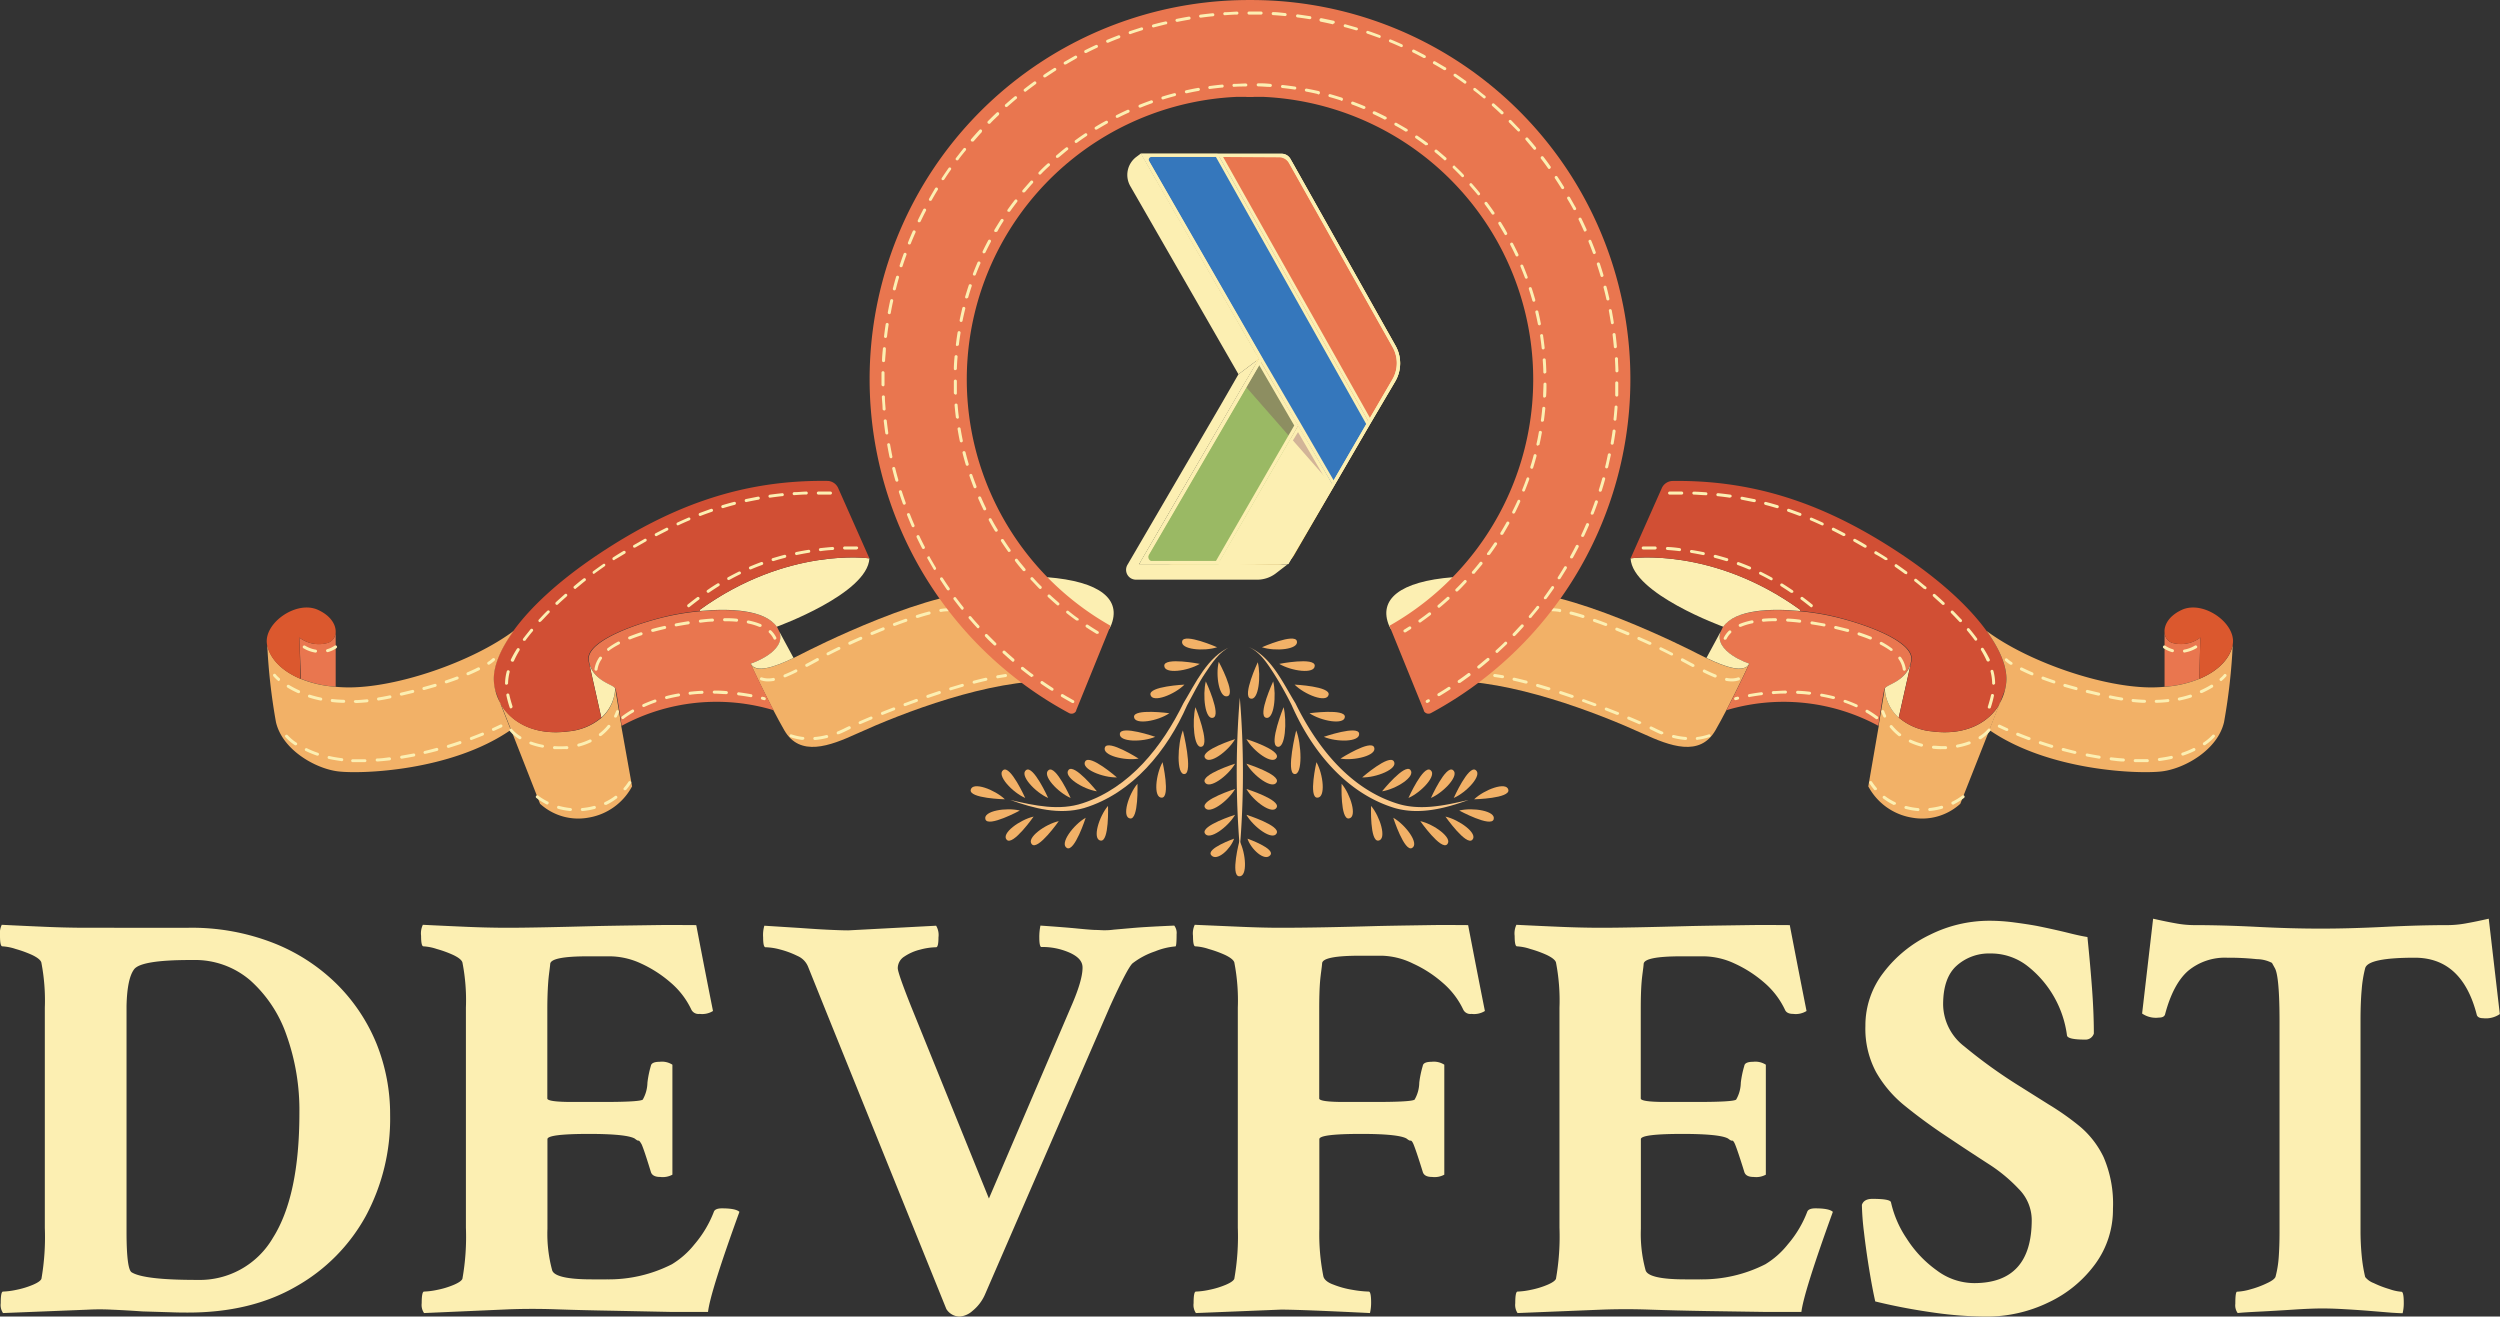 <svg id="Calque_1" data-name="Calque 1" xmlns="http://www.w3.org/2000/svg" viewBox="0 0 413.33 217.67"><rect x="0" y="0" width="413.33" height="217.67" fill="#333333" stroke="none"/><g id="Calque_2" data-name="Calque 2"><g id="Calque_2-2" data-name="Calque 2-2"><g style="isolation:isolate"><path d="M3,217.08a2.38,2.38,0,0,1-.38-1.63c0-1.28.12-1.92.38-1.92a12.46,12.46,0,0,0,2.21-.29,14.15,14.15,0,0,0,2.7-.82c.83-.35,1.31-.69,1.44-1A40.27,40.27,0,0,0,9.91,203V166.6a33,33,0,0,0-.58-7.5c-.13-.39-.63-.79-1.49-1.21a18.71,18.71,0,0,0-2.74-1,8.41,8.41,0,0,0-2.21-.44c-.26,0-.39-.57-.39-1.73a3.33,3.33,0,0,1,.29-1.83q3.84.19,7.36.34t6.78.15H33.66a37.07,37.07,0,0,1,14,2.5,31,31,0,0,1,10.53,6.82,29.65,29.65,0,0,1,6.59,9.91A31.33,31.33,0,0,1,67,184.39,34,34,0,0,1,63,201a29.91,29.91,0,0,1-11.54,11.68Q44,217,33.56,217c-.64,0-1.58,0-2.83-.05l-4.67-.14c-1.86-.13-3.56-.23-5.1-.29a36.73,36.73,0,0,0-3.94,0ZM35.1,211.6a14,14,0,0,0,12.5-6.92Q52,197.75,52,184a36.87,36.87,0,0,0-2.12-12.84,21.57,21.57,0,0,0-6-9.08,14,14,0,0,0-9.47-3.37H34q-8.18,0-9.33,1.54t-1.25,6.06v37.31q0,6.25.86,6.73Q26.35,211.61,35.1,211.6Z" transform="translate(-2.5 0.01)" style="fill:#fcefb2"/><path d="M72.61,217.08a2.37,2.37,0,0,1-.39-1.63q0-1.92.39-1.92a12.46,12.46,0,0,0,2.21-.29,13.84,13.84,0,0,0,2.69-.82c.83-.35,1.31-.69,1.44-1a39.57,39.57,0,0,0,.58-8.46V166.6a32.44,32.44,0,0,0-.58-7.5c-.13-.39-.62-.79-1.49-1.21a18.29,18.29,0,0,0-2.74-1,8.41,8.41,0,0,0-2.21-.44c-.26,0-.39-.57-.39-1.73a3.33,3.33,0,0,1,.29-1.83q3.86.19,7.36.34t6.78.15q4.23,0,14.91-.29c3.59-.07,6.73-.11,9.42-.15s4.94,0,6.73,0c.07.33.32,1.67.77,4s1.12,5.77,2,10.2a3.38,3.38,0,0,1-2.21.48,1.32,1.32,0,0,1-1.35-.67,13.34,13.34,0,0,0-3.41-4.48,20.23,20.23,0,0,0-4.9-3.17,12.45,12.45,0,0,0-5.15-1.2H99.73c-4.11,0-6.19.42-6.26,1.25s-.24,1.78-.33,3-.15,2.74-.15,4.47V181.6c0,.38,1.38.58,4.14.58h5.1c4,0,6.21-.13,6.54-.39a5.88,5.88,0,0,0,.77-2.79,16.55,16.55,0,0,1,.57-2.79c.07-.44.55-.67,1.44-.67a3.19,3.19,0,0,1,2.12.48V194.2a3.34,3.34,0,0,1-2,.38c-.83,0-1.35-.25-1.54-.77q-1.15-3.75-1.54-4.61c-.25-.45-.43-.66-.53-.63s-.3-.08-.62-.34q-1.35-.76-7.5-.77-6.93,0-6.93.87v14.81a23,23,0,0,0,.77,6.83c.26,1,2.44,1.54,6.54,1.54h2.5a23,23,0,0,0,10.77-2.5,14.07,14.07,0,0,0,3.71-3.27,18.51,18.51,0,0,0,3.22-5.39c.12-.38.58-.58,1.34-.58,1.54,0,2.51.2,2.89.58q-4.82,13.28-5.19,16.54c-1.61,0-3.71,0-6.3,0L104,216.7c-3.53-.06-6.73-.14-9.62-.24s-5.45-.08-7.69,0Z" transform="translate(-2.5 0.01)" style="fill:#fcefb2"/><path d="M161.18,217.66a2.62,2.62,0,0,1-2.22-1.25l-19.71-48.76-3.17-7.88a3.27,3.27,0,0,0-1.73-1.73,14.66,14.66,0,0,0-2.84-1.06,10,10,0,0,0-2.45-.38c-.26,0-.39-.55-.39-1.64a5.48,5.48,0,0,1,.2-1.92l6,.38c1.79.13,3.35.23,4.66.29s2.39.1,3.22.1l14.52-.77a3,3,0,0,1,.39,1.92c0,1.09-.13,1.64-.39,1.64a10.76,10.76,0,0,0-2.59.38,8.12,8.12,0,0,0-2.65,1.15,2.28,2.28,0,0,0-1.1,1.93c0,.51.73,2.63,2.21,6.34L166,198.14l13.55-31.64q1.94-4.42,1.93-6.54c0-1-.66-1.76-2-2.4a11.08,11.08,0,0,0-4.86-1c-.19-.13-.29-.65-.29-1.54a9,9,0,0,1,.19-2q4.05.28,6.06.48t2.94.24c.6,0,1.1.05,1.49.05s.93,0,1.63-.1l3.32-.29c1.51-.13,3.73-.25,6.68-.38a2,2,0,0,1,.39,1.44c0,1.35-.07,2-.19,2a11.44,11.44,0,0,0-3.37.82,12.66,12.66,0,0,0-3.75,2q-.87.87-3.66,7L165.31,214.1a7.14,7.14,0,0,1-2,2.6A3.62,3.62,0,0,1,161.18,217.66Z" transform="translate(-2.5 0.01)" style="fill:#fcefb2"/><path d="M200.22,217.08a2.38,2.38,0,0,1-.38-1.63c0-1.28.12-1.92.38-1.92a12.46,12.46,0,0,0,2.21-.29,14.15,14.15,0,0,0,2.7-.82c.83-.35,1.31-.69,1.44-1a40.27,40.27,0,0,0,.58-8.46V166.6a33,33,0,0,0-.58-7.5c-.13-.39-.63-.79-1.49-1.21a18.71,18.71,0,0,0-2.74-1,8.4,8.4,0,0,0-2.22-.44c-.25,0-.38-.57-.38-1.73a3.33,3.33,0,0,1,.29-1.83l7.89.34q3.56.15,6.25.15,6.24,0,16.15-.29c3.33-.07,6.24-.11,8.71-.15s4.53,0,6.2,0c.06.33.32,1.67.77,4s1.12,5.77,2,10.2a3.39,3.39,0,0,1-2.22.48,1.3,1.3,0,0,1-1.34-.67,13.37,13.37,0,0,0-3.42-4.48,20,20,0,0,0-4.9-3.17A12.4,12.4,0,0,0,231,158h-3.66c-4.1,0-6.19.42-6.25,1.25s-.24,1.78-.34,3-.14,2.74-.14,4.47V181.6c0,.38,1.38.58,4.13.58h5.1q6.06,0,6.54-.39a5.76,5.76,0,0,0,.77-2.79,16.52,16.52,0,0,1,.58-2.79c.06-.44.54-.67,1.44-.67a3.21,3.21,0,0,1,2.12.48V194.2a3.36,3.36,0,0,1-2,.38c-.84,0-1.35-.25-1.54-.77-.77-2.5-1.29-4-1.54-4.61s-.43-.66-.53-.63-.31-.08-.63-.34c-.89-.51-3.4-.77-7.5-.77q-6.92,0-6.92.87v14.81a35.5,35.5,0,0,0,.67,7.89c.13.51.68,1,1.64,1.34a14.85,14.85,0,0,0,3.17.87,17.81,17.81,0,0,0,2.69.29c.26,0,.39.61.39,1.82a7.57,7.57,0,0,1-.19,1.73q-11.55-.57-14.72-.57Z" transform="translate(-2.5 0.01)" style="fill:#fcefb2"/><path d="M253.4,217.08a2.44,2.44,0,0,1-.38-1.63c0-1.28.13-1.92.38-1.92a12.46,12.46,0,0,0,2.21-.29,13.94,13.94,0,0,0,2.7-.82c.83-.35,1.31-.69,1.44-1a40.27,40.27,0,0,0,.58-8.46V166.6a33,33,0,0,0-.58-7.5c-.13-.39-.63-.79-1.49-1.21a18.71,18.71,0,0,0-2.74-1,8.41,8.41,0,0,0-2.21-.44c-.26,0-.39-.57-.39-1.73a3.33,3.33,0,0,1,.29-1.83c2.56.13,5,.24,7.36.34s4.6.15,6.78.15q4.23,0,14.9-.29c3.59-.07,6.73-.11,9.43-.15s4.93,0,6.73,0c.06.33.32,1.67.77,4s1.12,5.77,2,10.2a3.38,3.38,0,0,1-2.21.48c-.71,0-1.16-.23-1.35-.67a13.47,13.47,0,0,0-3.41-4.48,20.29,20.29,0,0,0-4.91-3.17,12.4,12.4,0,0,0-5.14-1.2h-3.66c-4.1,0-6.19.42-6.25,1.25s-.24,1.78-.34,3-.14,2.74-.14,4.47V181.6c0,.38,1.38.58,4.13.58H283q6.06,0,6.54-.39a5.76,5.76,0,0,0,.77-2.79,16.52,16.52,0,0,1,.58-2.79c.06-.44.54-.67,1.44-.67a3.21,3.21,0,0,1,2.12.48V194.2a3.34,3.34,0,0,1-2,.38c-.84,0-1.35-.25-1.54-.77-.77-2.5-1.29-4-1.54-4.61s-.43-.66-.53-.63-.3-.08-.63-.34q-1.33-.76-7.5-.77-6.91,0-6.92.87v14.81a22.66,22.66,0,0,0,.77,6.83c.25,1,2.44,1.54,6.54,1.54h2.5a23.1,23.1,0,0,0,10.77-2.5,14.05,14.05,0,0,0,3.7-3.27,18.29,18.29,0,0,0,3.22-5.39c.13-.38.58-.58,1.35-.58,1.54,0,2.5.2,2.89.58q-4.81,13.28-5.2,16.54c-1.6,0-3.7,0-6.3,0l-9.28-.14c-3.52-.06-6.73-.14-9.61-.24s-5.45-.08-7.7,0Z" transform="translate(-2.5 0.01)" style="fill:#fcefb2"/><path d="M330.82,217.66a62.35,62.35,0,0,1-8.37-.62c-3-.42-6.32-1-9.91-1.88q-.48-2.11-1-5.29t-.87-6.2a43.55,43.55,0,0,1-.34-4.47c.2-.64.77-1,1.73-1,2,0,3,.19,3.08.57a17.49,17.49,0,0,0,2.6,6,18.91,18.91,0,0,0,4.95,5.24,10.37,10.37,0,0,0,6.2,2.12q9.53,0,9.52-10.48a7.31,7.31,0,0,0-2.16-5.1,26,26,0,0,0-5-4.13q-2.83-1.83-4.86-3.18l-2.88-1.92q-3.27-2.22-6.16-4.57a19.62,19.62,0,0,1-4.66-5.48,15.19,15.19,0,0,1-1.78-7.65,14.27,14.27,0,0,1,3-8.84,21,21,0,0,1,7.69-6.25,22,22,0,0,1,9.81-2.31,30.55,30.55,0,0,1,4.19.29c1.44.19,2.67.38,3.7.57q2.88.59,5,1.11c1.38.35,2.49.59,3.32.72q.48,4.71.77,8.66c.19,2.62.29,5.06.29,7.3a1.43,1.43,0,0,1-1.44,1c-1.93,0-2.92-.23-3-.68a17.43,17.43,0,0,0-6.54-11.49,9.8,9.8,0,0,0-6.15-2.07,8,8,0,0,0-5.53,2q-2.26,2-2.26,6.45a8.89,8.89,0,0,0,3.51,6.92,83.44,83.44,0,0,0,9.09,6.54l4.9,3.08a44.08,44.08,0,0,1,5.1,3.6,15.15,15.15,0,0,1,3.94,5.1,19.44,19.44,0,0,1,1.54,8.51,15.22,15.22,0,0,1-2.93,9.14,20.15,20.15,0,0,1-7.7,6.34A23.34,23.34,0,0,1,330.82,217.66Z" transform="translate(-2.5 0.01)" style="fill:#fcefb2"/><path d="M372.46,217.08a2.17,2.17,0,0,1-.39-1.53c0-1.35.1-2,.29-2a9.22,9.22,0,0,0,2.21-.39,15.63,15.63,0,0,0,2.7-1c.83-.38,1.31-.74,1.44-1.06a17,17,0,0,0,.53-3.17c.09-1.22.14-2.63.14-4.23V168.91c0-5-.26-7.95-.77-8.85l-.48-.87a5.54,5.54,0,0,0-2.5-.62,44.08,44.08,0,0,0-4.9-.24,9.53,9.53,0,0,0-6.45,2.16c-1.66,1.44-2.95,3.86-3.84,7.26-.13.32-.45.48-1,.48a4,4,0,0,1-2.78-.67l1.82-15.68c1.41.32,2.66.58,3.75.77a17.09,17.09,0,0,0,2.89.29q4.91,0,10.53.29t10.53.29c3.27,0,6.79-.1,10.58-.29s7.31-.29,10.58-.29a17.08,17.08,0,0,0,2.88-.29c1.09-.19,2.34-.45,3.75-.77l1.83,15.77a4.08,4.08,0,0,1-2.79.68q-.77,0-1-.48-2.4-9.53-10.29-9.52c-5.13,0-7.86.57-8.18,1.73a20.18,20.18,0,0,0-.57,3.46c-.13,1.41-.2,3.11-.2,5.1v34.71a43.06,43.06,0,0,0,.2,4.33,25.48,25.48,0,0,0,.57,3.46,3.23,3.23,0,0,0,1.4,1,16.94,16.94,0,0,0,2.6,1,7.77,7.77,0,0,0,2,.44c.25,0,.38.61.38,1.82a7,7,0,0,1-.19,1.73q-.39,0-1.83-.09L394,216.7c-1.67-.13-3.14-.22-4.42-.29s-2.35-.09-3.18-.09c-1.15,0-2.72.06-4.71.19s-3.86.24-5.63.33S373.1,217,372.46,217.08Z" transform="translate(-2.5 0.01)" style="fill:#fcefb2"/></g><path d="M58,104.53v9a18.58,18.58,0,0,1-5.74-1.31L52,105.4a5.29,5.29,0,0,0,4.69.87A1.9,1.9,0,0,0,58,104.53Z" transform="translate(-2.5 0.01)" style="fill:#e9764f"/><path d="M167,97.88c-9.66-1.2-31,9.72-31.91,10.2l-1.42.71c-3.12,1.5-6.24,2.58-7.09.94.14.29,1.87,4,3.8,7.7.59,1.13,1.19,2.26,1.78,3.28,2.58,4.49,7.52,2.63,12,.58,7.57-3.45,21.93-9,32.74-8.72C177,112.57,169.28,100.9,167,97.88Z" transform="translate(-2.5 0.01)" style="fill:#f2b167"/><path d="M104.21,113.84l1,6V120L107,130a10,10,0,0,1-7.21,5.17,9.36,9.36,0,0,1-8-2.29L87,120.67l-1.7-4.31c1.77,3.06,5.58,5.3,11.21,4.55a9.82,9.82,0,0,0,5.46-2.27A6.82,6.82,0,0,0,104.21,113.84Z" transform="translate(-2.5 0.01)" style="fill:#f2b167"/><path d="M131.34,104.4c1.31,3.37-4.73,5.31-4.73,5.31h0c.14.29,1.87,4,3.8,7.7A32.9,32.9,0,0,0,105.26,120v-.13c-.12-.82-.76-5.23-1-6h0c-.25-.72-3.73-1.14-4.4-4.6s9.09-6.6,13.88-7.56a42.79,42.79,0,0,1,4.52-.66c4.86-.47,10.73-.25,12.71,2.6Z" transform="translate(-2.5 0.01)" style="fill:#e9764f"/><path d="M104.21,113.83h0a6.87,6.87,0,0,1-2.29,4.8l-2.11-9.41C100.48,112.69,104,113.11,104.21,113.83Z" transform="translate(-2.5 0.01)" style="fill:#fcefb2"/><path d="M133.7,108.77h0c-3.12,1.5-6.24,2.58-7.09.94h0s6-1.94,4.73-5.31Z" transform="translate(-2.5 0.01)" style="fill:#fcefb2"/><path d="M118.19,100.82c14.55-10.52,28.05-8.51,28.05-8.51-.28,5.85-15.32,11.3-15.32,11.3-2-2.85-7.85-3.07-12.71-2.6Z" transform="translate(-2.5 0.01)" style="fill:#fcefb2"/><path d="M141.09,80.71l5.15,11.6s-13.5-2-28.05,8.51V101a42.79,42.79,0,0,0-4.52.66c-4.79,1-14.55,4.12-13.88,7.56l2.11,9.41a9.82,9.82,0,0,1-5.46,2.27c-5.64.75-9.45-1.49-11.22-4.55h0l-.9-2.36a7.83,7.83,0,0,1-.21-1.52c-.09-2.14.94-5,3.28-8.19,2.78-3.84,7.42-8.25,14.24-12.78,12.17-8.08,23.89-12.19,37.7-12A2,2,0,0,1,141.09,80.71Z" transform="translate(-2.5 0.01)" style="fill:#d14f34"/><path d="M85.25,116.36l1.7,4.31c-9.89,6.85-24.86,7.32-28.59,6.85s-9.19-3.55-10.24-8.17a98.71,98.71,0,0,1-1.44-12.84c.36,2.17,2.23,4.35,5.54,5.72A18.89,18.89,0,0,0,58,113.54c.62.06,1.26.09,1.93.1,8.14.09,20.64-4.22,27.5-9.34-2.34,3.23-3.37,6-3.28,8.19a7.83,7.83,0,0,0,.21,1.52,8.52,8.52,0,0,0,.92,2.33Z" transform="translate(-2.5 0.01)" style="fill:#f2b167"/><path d="M58,104.53a1.92,1.92,0,0,1-1.23,1.74A5.3,5.3,0,0,1,52,105.4l.18,6.83c-3.31-1.37-5.18-3.55-5.54-5.72-.57-3.49,4.88-7.33,8.43-5.69C57.23,101.8,58.05,103.32,58,104.53Z" transform="translate(-2.5 0.01)" style="fill:#db582e"/><path d="M186.15,103.49c1.87-4.41-1.76-7.38-10.55-8.07C175.6,95.42,184.25,108,186.15,103.49Z" transform="translate(-2.5 0.01)" style="fill:#fcefb2"/><path d="M48.61,112.59a.23.23,0,0,1-.16-.06,6.38,6.38,0,0,1-.74-.73.24.24,0,0,1,0-.34h0a.24.24,0,0,1,.35,0,4.25,4.25,0,0,0,.67.67.24.24,0,0,1,0,.34h0A.23.23,0,0,1,48.61,112.59Z" transform="translate(-2.5 0.01)" style="fill:#fcefb2"/><path d="M59.34,116.19h0a17.37,17.37,0,0,1-1.93-.13.25.25,0,0,1-.22-.28h0a.22.22,0,0,1,.24-.22h0c.62.07,1.25.11,1.9.13a.25.25,0,0,1,.24.26h0a.24.24,0,0,1-.24.24Zm1.92,0A.26.26,0,0,1,61,116a.27.27,0,0,1,.24-.26c.62,0,1.26-.07,1.91-.13a.24.24,0,0,1,.27.21h0a.26.26,0,0,1-.22.28c-.66.06-1.31.11-1.94.13Zm3.83-.38a.26.26,0,0,1-.25-.21.25.25,0,0,1,.2-.29h0c.61-.1,1.24-.21,1.88-.35a.24.24,0,0,1,.29.2.24.24,0,0,1-.19.29c-.64.14-1.28.26-1.9.35Zm-9.56,0h-.05c-.65-.14-1.29-.3-1.89-.49a.24.24,0,0,1-.16-.3h0a.25.25,0,0,1,.31-.17h0c.6.19,1.22.35,1.84.48a.25.25,0,0,1,0,.49ZM68.86,115a.26.26,0,0,1-.25-.19.25.25,0,0,1,.19-.3h0l1.87-.45a.26.26,0,0,1,.31.18.26.26,0,0,1-.19.31l-1.88.45Zm-17-.42h-.1a15.82,15.82,0,0,1-1.73-.91.26.26,0,0,1-.09-.35.27.27,0,0,1,.35-.08,14.9,14.9,0,0,0,1.68.88.25.25,0,0,1,.12.33.25.25,0,0,1-.23.16Zm20.73-.51a.25.25,0,0,1-.24-.18.25.25,0,0,1,.17-.31c.65-.17,1.26-.35,1.85-.52a.25.25,0,1,1,.14.48l-1.86.53Zm3.68-1.1a.25.25,0,0,1-.08-.48c.65-.22,1.26-.43,1.81-.64a.26.26,0,0,1,.32.16.26.26,0,0,1-.15.31c-.56.21-1.16.42-1.82.64Zm3.6-1.34a.25.25,0,0,1-.23-.15.26.26,0,0,1,.13-.33c.63-.27,1.21-.53,1.73-.8a.25.25,0,1,1,.23.45c-.54.27-1.13.54-1.76.81Z" transform="translate(-2.5 0.01)" style="fill:#fcefb2"/><path d="M83.31,109.89a.26.26,0,0,1-.21-.11.25.25,0,0,1,.07-.35h0a5.29,5.29,0,0,0,.75-.57.25.25,0,0,1,.35,0h0a.24.24,0,0,1,0,.35,4.71,4.71,0,0,1-.83.64A.33.33,0,0,1,83.31,109.89Z" transform="translate(-2.5 0.01)" style="fill:#fcefb2"/><path d="M62,126H60.8a.24.24,0,0,1-.24-.24v0a.25.25,0,0,1,.26-.24h2a.24.24,0,0,1,.26.22v0a.25.25,0,0,1-.24.26Zm2.86-.11a.25.25,0,0,1,0-.5c.65,0,1.31-.11,2-.19a.25.25,0,0,1,.28.22h0a.26.26,0,0,1-.22.28c-.67.08-1.35.14-2,.19Zm-6-.08h0c-.68-.09-1.35-.21-2-.35a.25.25,0,0,1-.19-.3A.24.24,0,0,1,57,125c.63.14,1.28.25,2,.34a.25.25,0,1,1,0,.5Zm10-.39a.25.25,0,0,1,0-.49l2-.36a.24.24,0,0,1,.29.19.25.25,0,0,1-.19.3c-.67.13-1.33.25-2,.36ZM55,124.92h-.09a16,16,0,0,1-1.87-.77.24.24,0,0,1-.12-.33h0a.26.26,0,0,1,.34-.11,15.14,15.14,0,0,0,1.82.75.24.24,0,0,1,.13.33.26.26,0,0,1-.21.15Zm17.77-.28a.26.26,0,0,1-.24-.19.25.25,0,0,1,.19-.3h0c.65-.16,1.29-.32,1.93-.5a.25.25,0,0,1,.13.49h0c-.64.17-1.29.34-2,.49Zm3.86-1a.26.26,0,0,1-.24-.18.25.25,0,0,1,.17-.31c.64-.2,1.27-.4,1.9-.62a.25.25,0,0,1,.16.48c-.63.21-1.26.42-1.91.62Zm-25.21-.43a.33.33,0,0,1-.14,0,8.38,8.38,0,0,1-1.58-1.33.25.25,0,0,1,0-.35h0a.26.26,0,0,1,.35,0,7.67,7.67,0,0,0,1.48,1.25.23.23,0,0,1,.06.33h0a.21.21,0,0,1-.25.08Zm29-.86a.26.26,0,0,1-.09-.49c.64-.24,1.26-.48,1.86-.73a.23.23,0,0,1,.31.13h0a.26.26,0,0,1-.13.33l-1.87.73Zm3.7-1.53a.23.23,0,0,1-.28-.19.24.24,0,0,1,.18-.28l1.19-.56a.26.26,0,0,1,.34.12.26.26,0,0,1-.13.34l-1.2.55a.19.19,0,0,1-.18,0Z" transform="translate(-2.5 0.01)" style="fill:#fcefb2"/><path d="M54.66,107.89h0a5.48,5.48,0,0,1-2-.73.25.25,0,0,1-.07-.34.26.26,0,0,1,.35-.08,5.05,5.05,0,0,0,1.77.66.24.24,0,0,1,.2.27v0A.25.25,0,0,1,54.66,107.89Zm2-.08a.25.25,0,0,1-.07-.49,4.13,4.13,0,0,0,1.24-.58.25.25,0,0,1,.29.41,4.65,4.65,0,0,1-1.39.65Z" transform="translate(-2.5 0.01)" style="fill:#fcefb2"/><path d="M94.83,123.85h-.66a.25.25,0,0,1-.24-.26h0a.25.25,0,0,1,.26-.24h0a13.35,13.35,0,0,0,2,0,.26.26,0,0,1,.28.22.26.26,0,0,1-.23.28C95.75,123.82,95.29,123.85,94.83,123.85Zm-2.64-.25h0a11.59,11.59,0,0,1-2-.54.24.24,0,0,1-.16-.3v0a.26.26,0,0,1,.32-.15,12.61,12.61,0,0,0,1.89.52.25.25,0,0,1,.2.29A.27.27,0,0,1,92.19,123.6Zm6-.17a.26.26,0,0,1-.24-.19.25.25,0,0,1,.18-.3,10.84,10.84,0,0,0,1.83-.67.26.26,0,0,1,.34.11h0a.25.25,0,0,1-.12.33,11,11,0,0,1-1.92.7Zm-9.67-1.22a.33.33,0,0,1-.14,0,6.54,6.54,0,0,1-1.58-1.34.24.24,0,0,1,0-.35.24.24,0,0,1,.34,0h0a5.93,5.93,0,0,0,1.46,1.23.25.25,0,0,1-.14.46Zm13.26-.5a.22.22,0,0,1-.2-.1.24.24,0,0,1,0-.34h0a8.08,8.08,0,0,0,1.39-1.35.25.25,0,1,1,.39.32,9,9,0,0,1-1.47,1.43.3.3,0,0,1-.16,0Zm2.49-3.08a.21.21,0,0,1-.11,0,.25.25,0,0,1-.11-.33c.11-.24.22-.49.31-.74a.24.24,0,0,1,.32-.14h0a.25.25,0,0,1,.15.31h0c-.1.27-.21.52-.33.77a.25.25,0,0,1-.28.12Z" transform="translate(-2.5 0.01)" style="fill:#fcefb2"/><path d="M98.78,134.08a.25.25,0,0,1,0-.5,11.36,11.36,0,0,0,1.92-.34.25.25,0,0,1,.13.49,12.31,12.31,0,0,1-2,.35Zm-2,0h0a11.19,11.19,0,0,1-2-.37.25.25,0,1,1,.14-.48,12.49,12.49,0,0,0,1.92.36.26.26,0,0,1,.22.27.25.25,0,0,1-.28.21Zm5.84-1a.27.27,0,0,1-.23-.14.26.26,0,0,1,.12-.34,9,9,0,0,0,1.66-1,.25.25,0,0,1,.3.4,9.68,9.68,0,0,1-1.74,1.07.26.26,0,0,1-.11-.07ZM93,133h-.11a10.77,10.77,0,0,1-1.73-1.1.24.24,0,0,1,0-.35.24.24,0,0,1,.34,0h0a10.39,10.39,0,0,0,1.64,1,.24.24,0,0,1,0,.35A.22.22,0,0,1,93,133Zm12.81-2.35a.23.23,0,0,1-.16-.06.24.24,0,0,1,0-.34h0a10.43,10.43,0,0,0,.75-1,.25.25,0,0,1,.34-.08.24.24,0,0,1,.08.34h0a9.12,9.12,0,0,1-.79,1.06.27.27,0,0,1-.26.05Z" transform="translate(-2.5 0.01)" style="fill:#fcefb2"/><path d="M101,110.88h0a.26.26,0,0,1-.21-.29,4.5,4.5,0,0,1,.79-1.93.26.26,0,0,1,.35-.07.25.25,0,0,1,.06.35h0a3.92,3.92,0,0,0-.7,1.73A.26.26,0,0,1,101,110.88Zm2.14-3.25a.26.26,0,0,1-.2-.1.24.24,0,0,1,0-.35,12.87,12.87,0,0,1,1.72-1.1.23.23,0,0,1,.32.1h0a.25.25,0,0,1-.09.33h0a13.17,13.17,0,0,0-1.65,1,.2.2,0,0,1-.11.11Zm27.47-1.87a.24.24,0,0,1-.22-.15,3.31,3.31,0,0,0-.73-1,.25.25,0,0,1,0-.36.24.24,0,0,1,.35,0,4.22,4.22,0,0,1,.83,1.14.25.25,0,0,1-.12.33.17.17,0,0,1-.12,0Zm-24-.05a.28.28,0,0,1-.24-.15.26.26,0,0,1,.14-.33c.59-.23,1.22-.47,1.9-.69a.26.26,0,0,1,.32.16.26.26,0,0,1-.17.32c-.66.22-1.29.44-1.86.68Zm3.79-1.25a.25.25,0,0,1-.06-.49c.61-.17,1.26-.33,2-.49a.26.26,0,0,1,.29.19.24.24,0,0,1-.17.3h0c-.68.16-1.33.32-1.93.48Zm17.73-.83a.17.17,0,0,1-.1,0,9.27,9.27,0,0,0-1.86-.56.26.26,0,0,1-.2-.3.25.25,0,0,1,.3-.19,10.91,10.91,0,0,1,2,.59.26.26,0,0,1,.14.33.25.25,0,0,1-.26.13Zm-13.83-.07a.25.25,0,0,1-.25-.2.26.26,0,0,1,.19-.3h0c.67-.13,1.33-.24,2-.35a.25.25,0,1,1,.08.5c-.65.1-1.3.21-2,.34Zm4-.62a.24.24,0,0,1-.25-.22.25.25,0,0,1,.22-.28h0c.69-.08,1.36-.14,2-.18a.26.26,0,0,1,.27.24.25.25,0,0,1-.23.26c-.67,0-1.33.1-2,.18Zm6-.16h0c-.62-.06-1.29-.08-2-.08a.25.25,0,0,1,0-.5,15.91,15.91,0,0,1,2,.08.25.25,0,0,1,.23.27h0a.25.25,0,0,1-.27.23Z" transform="translate(-2.5 0.01)" style="fill:#fcefb2"/><path d="M105.5,118.89a.22.22,0,0,1-.2-.1.24.24,0,0,1,0-.34h0a15.82,15.82,0,0,1,1.68-1.12.24.24,0,0,1,.33.07h0a.27.27,0,0,1-.08.35,15.05,15.05,0,0,0-1.64,1.09Zm3.43-2a.25.25,0,0,1-.25-.25.25.25,0,0,1,.15-.23c.6-.27,1.23-.52,1.88-.75a.24.24,0,0,1,.31.14h0a.24.24,0,0,1-.13.31h0c-.63.22-1.25.47-1.83.74Zm19.95-1.14h-.06l-.33-.09a.24.24,0,0,1-.18-.29h0a.24.24,0,0,1,.29-.18h0l.33.08a.25.25,0,0,1,.17.31.25.25,0,0,1-.23.18Zm-16.18-.18a.26.26,0,0,1-.24-.19.25.25,0,0,1,.18-.3c.64-.17,1.3-.31,2-.43a.24.24,0,0,1,.29.18v0a.24.24,0,0,1-.18.29h0c-.66.12-1.31.26-1.94.42Zm13.89-.32h0c-.64-.11-1.3-.22-2-.3a.25.25,0,1,1,.06-.5c.67.09,1.34.19,2,.31a.25.25,0,0,1,0,.5Zm-10-.39a.24.24,0,0,1-.24-.23.24.24,0,0,1,.21-.27h0c.65-.07,1.33-.13,2-.16a.25.25,0,0,1,0,.5,16.84,16.84,0,0,0-2,.16Zm6-.11h0c-.66,0-1.33-.08-2-.08a.26.26,0,0,1-.25-.26.26.26,0,0,1,.25-.24h0a16.56,16.56,0,0,1,2,.08.25.25,0,0,1,0,.5Z" transform="translate(-2.5 0.01)" style="fill:#fcefb2"/><path d="M129.49,112.65a3.58,3.58,0,0,1-1.17-.18.25.25,0,1,1,.16-.48h0a3.52,3.52,0,0,0,1.85.08.26.26,0,0,1,.29.21.26.26,0,0,1-.2.29A5.84,5.84,0,0,1,129.49,112.65Zm2.8-.66a.28.28,0,0,1-.24-.15.26.26,0,0,1,.13-.33h0c.53-.21,1.12-.48,1.81-.82a.24.24,0,0,1,.32.1v0a.25.25,0,0,1-.11.33c-.7.35-1.3.62-1.84.84Zm3.59-1.75a.25.25,0,0,1-.22-.13.26.26,0,0,1,.1-.34q.59-.3,1.17-.63l.59-.32a.25.25,0,1,1,.24.44l-.59.32-1.17.63A.27.27,0,0,1,135.88,110.24Zm3.52-1.9a.25.25,0,0,1-.22-.13.25.25,0,0,1,.11-.34h0c.53-.27,1.13-.58,1.79-.9a.26.26,0,0,1,.34.11h0a.24.24,0,0,1-.1.32h0c-.66.32-1.26.62-1.78.89Zm3.6-1.75a.24.24,0,0,1-.22-.14.26.26,0,0,1,.11-.34h0c.58-.27,1.2-.54,1.83-.82a.25.25,0,0,1,.33.13h0a.26.26,0,0,1-.13.33c-.63.27-1.24.55-1.82.82Zm3.67-1.62a.25.25,0,0,1-.23-.15.25.25,0,0,1,.13-.33h0c.61-.26,1.23-.51,1.86-.76a.25.25,0,0,1,.32.13.26.26,0,0,1-.13.33h0l-1.85.76a.16.16,0,0,1-.09,0Zm3.71-1.49a.25.25,0,0,1-.23-.16.24.24,0,0,1,.14-.32l1.89-.69a.24.24,0,0,1,.32.14.26.26,0,0,1-.14.33h0c-.62.21-1.25.44-1.88.68Zm3.78-1.32a.26.26,0,0,1-.24-.18.25.25,0,0,1,.17-.31c.69-.22,1.34-.41,1.93-.56a.24.24,0,0,1,.32.14.25.25,0,0,1-.14.33h0c-.59.16-1.23.34-1.91.56Zm3.88-1a.25.25,0,0,1-.24-.21.25.25,0,0,1,.21-.28,12.09,12.09,0,0,1,1.21-.12h0a.26.26,0,0,1,.25.24.26.26,0,0,1-.25.26,7.34,7.34,0,0,0-1.15.11Z" transform="translate(-2.5 0.01)" style="fill:#fcefb2"/><path d="M137.21,122.33a.23.23,0,0,1-.24-.22h0a.24.24,0,0,1,.21-.27h0a11.43,11.43,0,0,0,1.93-.32.27.27,0,0,1,.31.18.25.25,0,0,1-.18.3,12.48,12.48,0,0,1-2,.34Zm-2,0h0a9.19,9.19,0,0,1-2-.45.25.25,0,0,1-.15-.32.23.23,0,0,1,.28-.16h0a9.51,9.51,0,0,0,1.9.43.23.23,0,1,1-.05.45Zm5.86-.92a.24.24,0,0,1-.24-.26.24.24,0,0,1,.15-.22c.36-.15.73-.32,1.1-.5.2-.11.44-.22.7-.34a.24.24,0,0,1,.34.08.25.25,0,0,1-.08.35l0,0-.69.34c-.38.19-.76.36-1.13.51l-.09,0Zm3.64-1.68a.25.25,0,0,1-.23-.15.23.23,0,0,1,.1-.31h0c.56-.25,1.18-.52,1.84-.79a.24.24,0,0,1,.32.11v0a.26.26,0,0,1-.13.33l-1.84.78-.09,0Zm3.69-1.54a.25.25,0,0,1-.23-.16.26.26,0,0,1,.14-.33l1.86-.73a.26.26,0,0,1,.33.13h0a.25.25,0,0,1-.15.32l-1.86.74Zm3.73-1.45a.24.24,0,0,1-.23-.17.25.25,0,0,1,.15-.32l1.88-.69a.26.26,0,0,1,.32.15.24.24,0,0,1-.13.31h0l-1.88.69Zm3.77-1.36a.24.24,0,0,1-.23-.17.25.25,0,0,1,.15-.32l1.9-.64a.25.25,0,0,1,.16.48l-1.9.64Zm3.81-1.25a.25.25,0,0,1-.09-.49h0l1.92-.57a.23.23,0,0,1,.3.15v0a.23.23,0,0,1-.15.3h0l-1.91.57Zm3.84-1.11a.25.25,0,0,1-.24-.18.27.27,0,0,1,.18-.31c.67-.17,1.32-.34,1.95-.48a.25.25,0,0,1,.11.49c-.63.14-1.27.3-1.93.47Zm3.91-.88a.26.26,0,0,1-.25-.21.26.26,0,0,1,.2-.29l1.29-.21a.25.25,0,0,1,.07.5c-.41.06-.83.12-1.27.2Z" transform="translate(-2.5 0.01)" style="fill:#fcefb2"/><path d="M87,117.13a.25.25,0,0,1-.24-.18,17.37,17.37,0,0,1-.54-2,.25.25,0,0,1,.2-.3.25.25,0,0,1,.29.2c.13.61.3,1.2.52,1.9a.25.25,0,0,1-.15.31h0Zm-.74-3.92h0A.24.24,0,0,1,86,113a8.39,8.39,0,0,1,.28-2,.25.25,0,0,1,.3-.19h0a.24.24,0,0,1,.18.3h0A8.3,8.3,0,0,0,86.5,113a.25.25,0,0,1-.29.17Zm.94-3.85a.17.17,0,0,1-.1,0,.24.24,0,0,1-.14-.31v0a17.4,17.4,0,0,1,1-1.79.27.27,0,0,1,.34-.09.26.26,0,0,1,.09.35,16,16,0,0,0-.92,1.74.26.26,0,0,1-.33.12Zm2-3.44a.2.2,0,0,1-.15,0,.23.23,0,0,1-.06-.33v0c.37-.51.79-1,1.24-1.58a.24.24,0,0,1,.34,0h0a.24.24,0,0,1,0,.35c-.45.53-.86,1.06-1.23,1.56a.25.25,0,0,1-.17,0Zm2.56-3.07a.22.22,0,0,1-.17-.07.24.24,0,0,1,0-.35c.45-.48.91-1,1.4-1.45a.25.25,0,0,1,.35,0,.24.24,0,0,1,0,.3c-.48.49-.94,1-1.38,1.44a.24.24,0,0,1-.21.08ZM94.58,100a.27.27,0,0,1-.19-.08.25.25,0,0,1,0-.35h0c.48-.45,1-.9,1.48-1.34a.25.25,0,0,1,.35,0h0a.24.24,0,0,1,0,.34h0c-.5.45-1,.89-1.47,1.34A.31.31,0,0,1,94.58,100Zm3-2.65a.25.25,0,0,1-.19-.09.24.24,0,0,1,0-.34h0c.51-.42,1-.85,1.56-1.26a.24.24,0,0,1,.35,0,.24.24,0,0,1,0,.34h0c-.53.41-1,.83-1.55,1.26a.25.25,0,0,1-.17.11Zm3.15-2.47a.25.25,0,0,1-.21-.1.25.25,0,0,1,.06-.35h0c.54-.4,1.08-.79,1.63-1.17a.23.23,0,0,1,.32,0l0,0a.25.25,0,0,1-.06.35h0c-.54.38-1.08.76-1.62,1.16a.19.19,0,0,1-.14.07ZM104,92.61a.26.26,0,0,1-.21-.11.26.26,0,0,1,.07-.35c.57-.37,1.14-.72,1.71-1.06a.27.27,0,0,1,.34.08.26.26,0,0,1-.09.35c-.56.33-1.12.68-1.69,1A.2.2,0,0,1,104,92.61Zm3.43-2.06a.24.24,0,0,1-.12-.46h0l1.75-1a.24.24,0,0,1,.33.08v0a.25.25,0,0,1-.09.33h0l-1.75,1a.2.2,0,0,1-.11,0ZM111,88.64a.25.25,0,0,1-.22-.13.24.24,0,0,1,.08-.33h0c.58-.31,1.18-.61,1.79-.92a.24.24,0,0,1,.32.1v0a.24.24,0,0,1-.08.32h0l-1.77.91A.27.27,0,0,1,111,88.64Zm3.58-1.78a.25.25,0,0,1-.23-.27.23.23,0,0,1,.13-.2c.59-.28,1.21-.55,1.83-.82a.24.24,0,0,1,.32.11v0a.26.26,0,0,1-.13.33c-.62.26-1.23.53-1.82.81Zm3.68-1.56a.25.25,0,0,1-.23-.16.26.26,0,0,1,.13-.33h0l1.89-.69a.25.25,0,0,1,.16.48c-.64.22-1.26.44-1.87.68ZM122,84a.25.25,0,0,1-.07-.49c.63-.19,1.27-.37,1.93-.54a.25.25,0,0,1,.31.17.27.27,0,0,1-.18.31c-.65.17-1.29.35-1.91.54Zm3.87-1a.24.24,0,0,1-.24-.2.25.25,0,0,1,.19-.3h0l2-.4a.27.27,0,0,1,.3.21.26.26,0,0,1-.21.29c-.67.12-1.33.25-2,.39Zm3.93-.72a.26.26,0,0,1-.25-.21.27.27,0,0,1,.22-.29c.65-.09,1.31-.17,2-.24a.25.25,0,0,1,.31.17.25.25,0,0,1-.17.31h-.09c-.67.07-1.33.16-2,.25Zm4-.42a.25.25,0,0,1,0-.5c.66,0,1.33-.08,2-.1a.24.24,0,0,1,.25.23h0a.24.24,0,0,1-.22.26h0c-.67,0-1.33.06-2,.1Zm6-.1h-2a.25.25,0,0,1,0-.5h2a.25.25,0,0,1,0,.5Z" transform="translate(-2.5 0.01)" style="fill:#fcefb2"/><path d="M116.37,100.4a.26.26,0,0,1-.19-.1.24.24,0,0,1,0-.34h0l.08-.07c.4-.31.9-.71,1.5-1.16a.25.25,0,0,1,.3.4c-.6.45-1.09.84-1.49,1.15l-.08.07A.27.27,0,0,1,116.37,100.4Zm3.21-2.4a.26.26,0,0,1-.21-.11.23.23,0,0,1,.06-.33h0c.55-.39,1.12-.76,1.68-1.1a.26.26,0,0,1,.35.08.25.25,0,0,1-.09.34c-.55.35-1.11.71-1.66,1.09A.23.23,0,0,1,119.58,98Zm3.4-2.1a.26.26,0,0,1-.22-.13.25.25,0,0,1,.1-.34h0c.58-.32,1.19-.63,1.78-.93a.26.26,0,0,1,.34.11h0a.24.24,0,0,1-.1.32h0c-.59.29-1.18.6-1.76.92a.19.19,0,0,1-.1,0Zm3.59-1.76a.25.25,0,0,1-.23-.15.26.26,0,0,1,.13-.33c.62-.26,1.25-.51,1.87-.74a.25.25,0,0,1,.18.47c-.62.22-1.24.47-1.85.73A.18.18,0,0,1,126.57,94.14Zm3.75-1.38a.26.26,0,0,1-.24-.18.25.25,0,0,1,.17-.31l1.21-.35.73-.2a.25.25,0,0,1,.3.18.27.27,0,0,1-.18.31l-.72.19c-.41.11-.8.23-1.19.35Zm3.87-1a.25.25,0,0,1-.24-.2.26.26,0,0,1,.19-.3c.66-.13,1.33-.26,2-.36a.25.25,0,0,1,.14.48h-.06c-.64.1-1.3.23-1.95.36Zm3.95-.65a.25.25,0,0,1,0-.5c.67-.07,1.34-.14,2-.19a.26.26,0,0,1,.27.24.25.25,0,0,1-.23.26,17.53,17.53,0,0,0-2,.19Zm6-.27h-2a.25.25,0,0,1,0-.5h2a.24.24,0,0,1,.24.24v0a.26.26,0,0,1-.25.24Z" transform="translate(-2.5 0.01)" style="fill:#fcefb2"/><path d="M209.76,0a62.69,62.69,0,0,0-30.5,117.89.86.86,0,0,0,1.16-.36.2.2,0,0,0,0-.08l5.69-14A46.77,46.77,0,0,1,207.09,16h2.67Z" transform="translate(-2.5 0.01)" style="fill:#e9764f"/><path d="M360.37,104.53v9a18.58,18.58,0,0,0,5.74-1.31l.18-6.83a5.29,5.29,0,0,1-4.69.87A1.92,1.92,0,0,1,360.37,104.53Z" transform="translate(-2.5 0.01)" style="fill:#e9764f"/><path d="M251.29,97.88c9.66-1.2,31,9.72,31.91,10.2.47.24.94.48,1.42.71,3.12,1.5,6.24,2.58,7.09.94-.14.29-1.87,4-3.8,7.7-.59,1.13-1.19,2.26-1.78,3.28-2.58,4.49-7.52,2.63-12,.58-7.57-3.45-21.93-9-32.74-8.72C241.37,112.57,249.05,100.9,251.29,97.88Z" transform="translate(-2.5 0.01)" style="fill:#f2b167"/><path d="M314.12,113.84l-1,6V120l-1.73,10a10,10,0,0,0,7.21,5.17,9.36,9.36,0,0,0,8-2.29l4.82-12.21,1.7-4.31c-1.77,3.06-5.58,5.3-11.21,4.55a9.82,9.82,0,0,1-5.46-2.27A6.81,6.81,0,0,1,314.12,113.84Z" transform="translate(-2.5 0.01)" style="fill:#f2b167"/><path d="M287,104.4c-1.31,3.37,4.73,5.31,4.73,5.31h0c-.14.29-1.87,4-3.8,7.7A32.92,32.92,0,0,1,313.07,120v-.13c.12-.82.76-5.23,1-6h0c.25-.72,3.73-1.14,4.4-4.6s-9.09-6.6-13.88-7.56a42.79,42.79,0,0,0-4.52-.66c-4.86-.47-10.73-.25-12.71,2.6Z" transform="translate(-2.5 0.01)" style="fill:#e9764f"/><path d="M314.12,113.83h0a6.87,6.87,0,0,0,2.29,4.8l2.11-9.41C317.85,112.69,314.37,113.11,314.12,113.83Z" transform="translate(-2.5 0.01)" style="fill:#fcefb2"/><path d="M284.63,108.77h0c3.12,1.5,6.24,2.58,7.09.94h0s-6-1.94-4.73-5.31Z" transform="translate(-2.5 0.01)" style="fill:#fcefb2"/><path d="M300.14,100.82c-14.55-10.52-28.05-8.51-28.05-8.51.28,5.85,15.32,11.3,15.32,11.3,2-2.85,7.85-3.07,12.71-2.6Z" transform="translate(-2.5 0.01)" style="fill:#fcefb2"/><path d="M277.24,80.71l-5.15,11.6s13.5-2,28.05,8.51V101a42.79,42.79,0,0,1,4.52.66c4.79,1,14.55,4.12,13.88,7.56l-2.11,9.41a9.82,9.82,0,0,0,5.46,2.27c5.64.75,9.45-1.49,11.22-4.55h0L334,114a7.83,7.83,0,0,0,.21-1.52c.09-2.14-.94-5-3.28-8.19-2.78-3.84-7.42-8.25-14.24-12.78-12.17-8.08-23.89-12.19-37.7-12A2,2,0,0,0,277.24,80.71Z" transform="translate(-2.5 0.01)" style="fill:#d14f34"/><path d="M333.08,116.36l-1.7,4.31c9.89,6.85,24.86,7.32,28.59,6.85s9.19-3.55,10.24-8.17a98.71,98.71,0,0,0,1.44-12.84c-.36,2.17-2.23,4.35-5.54,5.72a18.58,18.58,0,0,1-5.74,1.31c-.62.06-1.26.09-1.93.1-8.14.09-20.64-4.22-27.5-9.34,2.34,3.23,3.37,6,3.28,8.19A7.64,7.64,0,0,1,334,114a8.52,8.52,0,0,1-.92,2.33Z" transform="translate(-2.5 0.01)" style="fill:#f2b167"/><path d="M360.37,104.53a1.92,1.92,0,0,0,1.23,1.74,5.29,5.29,0,0,0,4.69-.87l-.18,6.83c3.31-1.37,5.18-3.55,5.54-5.72.57-3.49-4.88-7.33-8.43-5.69C361.1,101.8,360.28,103.32,360.37,104.53Z" transform="translate(-2.5 0.01)" style="fill:#db582e"/><path d="M232.18,103.49c-1.87-4.41,1.76-7.38,10.55-8.07C242.73,95.42,234.08,108,232.18,103.49Z" transform="translate(-2.5 0.01)" style="fill:#fcefb2"/><path d="M369.72,112.59a.25.25,0,0,1-.19-.09.24.24,0,0,1,0-.34h0a4.25,4.25,0,0,0,.67-.67.24.24,0,0,1,.35,0,.24.24,0,0,1,0,.34h0a6.38,6.38,0,0,1-.74.73Z" transform="translate(-2.5 0.01)" style="fill:#fcefb2"/><path d="M359,116.19a.24.24,0,0,1-.25-.23h0a.25.25,0,0,1,.24-.26h0a16.83,16.83,0,0,0,1.9-.13.24.24,0,0,1,.27.21h0a.25.25,0,0,1-.22.28h0c-.62.07-1.28.11-1.93.13Zm-1.92,0h0c-.63,0-1.28-.07-1.94-.13a.26.26,0,0,1-.22-.28.22.22,0,0,1,.24-.22h0c.65.06,1.29.11,1.91.13a.27.27,0,0,1,.24.26.25.25,0,0,1-.27.23h0Zm-3.83-.38h0c-.62-.1-1.26-.21-1.9-.35a.25.25,0,0,1-.19-.3h0a.23.23,0,0,1,.28-.19h0c.64.14,1.27.25,1.88.35a.25.25,0,0,1,.21.28h0a.26.26,0,0,1-.3.19Zm9.57,0a.25.25,0,0,1-.25-.2.24.24,0,0,1,.18-.29h0a18.92,18.92,0,0,0,1.83-.48.25.25,0,0,1,.31.17.25.25,0,0,1-.15.31h0c-.6.19-1.24.35-1.89.49ZM349.47,115h-.05l-1.88-.45a.24.24,0,0,1-.18-.3.25.25,0,0,1,.3-.19l1.87.45a.25.25,0,0,1,.19.3h0A.26.26,0,0,1,349.47,115Zm17-.42a.25.25,0,0,1-.11-.48,14.9,14.9,0,0,0,1.68-.88.25.25,0,0,1,.34.08.25.25,0,0,1-.08.35h0a16.79,16.79,0,0,1-1.73.91Zm-20.73-.51h-.06c-.66-.17-1.27-.35-1.86-.52a.25.25,0,1,1,.14-.48c.59.17,1.2.35,1.85.52a.25.25,0,0,1,.17.31h0a.25.25,0,0,1-.24.2Zm-3.68-1.1H342c-.66-.22-1.26-.43-1.82-.64a.25.25,0,0,1,.17-.47c.55.21,1.15.42,1.81.64a.26.26,0,0,1-.1.5Zm-3.6-1.34h-.1c-.64-.27-1.23-.55-1.76-.81a.25.25,0,1,1,.23-.45c.52.26,1.1.53,1.73.8a.26.26,0,0,1-.1.49Z" transform="translate(-2.5 0.01)" style="fill:#fcefb2"/><path d="M335,109.89a.29.29,0,0,1-.13,0,5.18,5.18,0,0,1-.84-.64.26.26,0,0,1,0-.35.25.25,0,0,1,.35,0h0a5.29,5.29,0,0,0,.75.57.25.25,0,0,1,.07.35h0A.27.27,0,0,1,335,109.89Z" transform="translate(-2.5 0.01)" style="fill:#fcefb2"/><path d="M356.38,126h-.86a.26.26,0,0,1-.25-.26.26.26,0,0,1,.25-.24h2a.26.26,0,0,1,.25.24.24.24,0,0,1-.22.26h-1.17Zm-2.86-.11h0c-.66,0-1.34-.11-2-.19a.25.25,0,0,1-.22-.28h0a.24.24,0,0,1,.26-.22h0c.66.08,1.33.14,2,.19a.25.25,0,0,1,0,.5Zm6-.08a.26.26,0,0,1-.25-.22.25.25,0,0,1,.22-.28h0c.66-.09,1.32-.2,1.95-.34a.25.25,0,0,1,.3.19.26.26,0,0,1-.2.3h0c-.64.14-1.31.26-2,.35Zm-10-.39h0l-2-.36a.26.26,0,0,1-.19-.29.24.24,0,0,1,.27-.2h0c.65.13,1.3.25,2,.36a.25.25,0,0,1,0,.49Zm13.85-.5a.25.25,0,0,1-.23-.27.24.24,0,0,1,.15-.21,15.14,15.14,0,0,0,1.82-.75.25.25,0,1,1,.23.45h0a14.55,14.55,0,0,1-1.88.77Zm-17.77-.28h-.06c-.66-.15-1.31-.32-2-.49a.25.25,0,0,1-.17-.31h0a.27.27,0,0,1,.31-.18c.63.18,1.27.34,1.92.5a.25.25,0,0,1,.19.3h0a.26.26,0,0,1-.21.16Zm-3.86-1h-.08l-1.91-.62a.25.25,0,0,1-.15-.32.24.24,0,0,1,.3-.16h0c.61.21,1.25.41,1.89.61a.25.25,0,0,1,.17.31h0a.27.27,0,0,1-.21.15Zm25.21-.43a.23.23,0,0,1-.2-.11.25.25,0,0,1,.05-.34h0a7.67,7.67,0,0,0,1.48-1.25.26.26,0,0,1,.35,0,.25.25,0,0,1,0,.35h0a9.06,9.06,0,0,1-1.57,1.33H367Zm-29-.86h-.09l-1.87-.73a.24.24,0,0,1-.13-.33h0a.24.24,0,0,1,.32-.14c.6.25,1.22.49,1.86.73a.23.23,0,0,1,0,.45Zm-3.7-1.53a.17.17,0,0,1-.1,0l-1.2-.55a.24.24,0,0,1-.12-.33h0a.26.26,0,0,1,.33-.12l1.19.56a.25.25,0,0,1,.19.28.25.25,0,0,1-.29.19h0Z" transform="translate(-2.5 0.01)" style="fill:#fcefb2"/><path d="M363.67,107.89a.25.25,0,0,1-.24-.21.24.24,0,0,1,.18-.29h0a5.05,5.05,0,0,0,1.77-.66.26.26,0,0,1,.35.08.23.23,0,0,1-.06.33h0a5.48,5.48,0,0,1-2,.73Zm-2-.08h-.06a4.83,4.83,0,0,1-1.4-.65.25.25,0,0,1,.29-.41,4.13,4.13,0,0,0,1.24.58.25.25,0,0,1,.17.31.25.25,0,0,1-.24.18Z" transform="translate(-2.5 0.01)" style="fill:#fcefb2"/><path d="M323.52,123.85h0a8.92,8.92,0,0,1-1.37-.07.25.25,0,0,1-.23-.27.26.26,0,0,1,.28-.23h0c.44,0,.89.06,1.34.07h.62a.25.25,0,0,1,.26.24h0a.25.25,0,0,1-.24.26h-.66Zm2.62-.25a.26.26,0,0,1-.25-.21.25.25,0,0,1,.2-.29,12.61,12.61,0,0,0,1.89-.52.25.25,0,0,1,.32.15.24.24,0,0,1-.13.31h0a11.59,11.59,0,0,1-2,.54Zm-5.95-.17h-.07a11,11,0,0,1-1.92-.7.25.25,0,0,1,.21-.45,10.94,10.94,0,0,0,1.84.67.25.25,0,0,1,.18.3.26.26,0,0,1-.24.18Zm9.67-1.22a.26.26,0,0,1-.21-.12.27.27,0,0,1,.08-.35,5.93,5.93,0,0,0,1.46-1.23.24.24,0,0,1,.34,0h0a.24.24,0,0,1,0,.35A6.54,6.54,0,0,1,330,122.2Zm-13.26-.5a.38.38,0,0,1-.15,0,9,9,0,0,1-1.47-1.43.25.25,0,1,1,.39-.32h0a8.08,8.08,0,0,0,1.39,1.35.24.24,0,0,1,0,.34h0a.24.24,0,0,1-.16,0Zm-2.49-3.08a.24.24,0,0,1-.23-.14c-.12-.25-.23-.51-.33-.77a.23.23,0,0,1,.13-.31h0a.26.26,0,0,1,.33.13h0c.09.26.2.5.31.74a.25.25,0,0,1-.11.33A.2.2,0,0,1,314.11,118.63Z" transform="translate(-2.5 0.01)" style="fill:#fcefb2"/><path d="M319.55,134.08h0a12.31,12.31,0,0,1-2-.35.24.24,0,0,1-.18-.3h0a.27.27,0,0,1,.31-.18,11.36,11.36,0,0,0,1.92.34.25.25,0,0,1,0,.5Zm2,0a.25.25,0,0,1-.25-.23.26.26,0,0,1,.22-.27,12.49,12.49,0,0,0,1.92-.36.25.25,0,0,1,.14.48h0a11.19,11.19,0,0,1-2,.37Zm-5.84-1h-.11a10.69,10.69,0,0,1-1.74-1.07.25.25,0,0,1,.3-.4,8.72,8.72,0,0,0,1.66,1,.26.26,0,0,1,.12.34.27.27,0,0,1-.23.05Zm9.66-.07a.24.24,0,0,1-.24-.26.23.23,0,0,1,.13-.21,10.39,10.39,0,0,0,1.64-1,.24.24,0,0,1,.34,0h0a.24.24,0,0,1,0,.35,10.77,10.77,0,0,1-1.73,1.1.2.2,0,0,1-.15.06Zm-12.81-2.35a.25.25,0,0,1-.19-.09,10.05,10.05,0,0,1-.79-1.06.26.26,0,0,1,.08-.35.25.25,0,0,1,.34.08,10.43,10.43,0,0,0,.75,1,.24.24,0,0,1,0,.34h0a.22.22,0,0,1-.19,0Z" transform="translate(-2.5 0.01)" style="fill:#fcefb2"/><path d="M317.34,110.88a.26.26,0,0,1-.25-.21,3.92,3.92,0,0,0-.7-1.73.25.25,0,0,1,.06-.35h0a.26.26,0,0,1,.35.07,4.5,4.5,0,0,1,.79,1.93.26.26,0,0,1-.21.29Zm-2.14-3.25a.2.2,0,0,1-.15-.06,13.17,13.17,0,0,0-1.65-1,.24.24,0,0,1-.1-.32h0a.25.25,0,0,1,.32-.12h0a12.87,12.87,0,0,1,1.72,1.1.24.24,0,0,1,0,.35.27.27,0,0,1-.15,0Zm-27.47-1.87h-.11a.25.25,0,0,1-.12-.33,4.07,4.07,0,0,1,.83-1.14.24.24,0,0,1,.35,0,.25.25,0,0,1,0,.35h0a3.31,3.31,0,0,0-.73,1,.27.27,0,0,1-.22.11Zm24-.05h-.09c-.57-.24-1.2-.46-1.86-.68a.25.25,0,0,1-.16-.31h0a.25.25,0,0,1,.31-.16c.68.22,1.32.46,1.9.69a.24.24,0,0,1,.13.33.25.25,0,0,1-.23.15Zm-3.79-1.25h-.07c-.6-.16-1.25-.32-1.93-.48a.25.25,0,1,1,.11-.49l2,.49a.25.25,0,0,1,.17.31.25.25,0,0,1-.23.18Zm-17.73-.83a.25.25,0,0,1-.23-.15.26.26,0,0,1,.14-.33,10.91,10.91,0,0,1,2-.59.24.24,0,0,1,.29.19.25.25,0,0,1-.19.3h0a9.27,9.27,0,0,0-1.86.56.17.17,0,0,1-.18,0Zm13.83-.07h0c-.67-.13-1.32-.24-2-.34a.25.25,0,0,1-.21-.28h0a.25.25,0,0,1,.28-.21l2,.35a.24.24,0,0,1,.2.29h0a.25.25,0,0,1-.3.19h0Zm-4-.62h0c-.67-.08-1.34-.14-2-.18a.25.25,0,0,1-.24-.26h0a.27.27,0,0,1,.27-.24,17.88,17.88,0,0,1,2,.18.25.25,0,0,1,.22.28h0a.24.24,0,0,1-.26.22h0Zm-6-.16a.25.25,0,0,1,0-.5c.63-.06,1.31-.08,2-.08a.25.25,0,0,1,0,.5A16.31,16.31,0,0,0,294.09,102.78Z" transform="translate(-2.5 0.01)" style="fill:#fcefb2"/><path d="M312.83,118.89a.38.38,0,0,1-.15,0,17.79,17.79,0,0,0-1.63-1.09.26.26,0,0,1-.09-.35.25.25,0,0,1,.33-.09h0a16.91,16.91,0,0,1,1.68,1.12.24.24,0,0,1,0,.34h0A.27.27,0,0,1,312.83,118.89Zm-3.43-2h-.11c-.58-.27-1.2-.52-1.83-.74a.23.23,0,0,1-.16-.28v0a.25.25,0,0,1,.31-.16c.65.23,1.28.48,1.88.75a.24.24,0,0,1,.13.33.25.25,0,0,1-.23.15Zm-19.95-1.14a.25.25,0,0,1-.24-.18.27.27,0,0,1,.18-.31l.33-.08a.24.24,0,0,1,.3.17h0a.24.24,0,0,1-.17.3h0l-.33.09Zm16.18-.18h-.06c-.63-.16-1.28-.3-1.94-.42a.24.24,0,0,1-.2-.27v0a.24.24,0,0,1,.27-.2h0c.67.12,1.33.26,2,.43a.24.24,0,0,1,.18.29h0a.28.28,0,0,1-.27.15Zm-13.89-.32a.26.26,0,0,1-.25-.21.26.26,0,0,1,.2-.29c.65-.12,1.32-.22,2-.31a.25.25,0,0,1,.28.2v0a.25.25,0,0,1-.22.28h0c-.66.08-1.32.19-2,.3Zm9.95-.39h0c-.65-.08-1.32-.13-2-.16a.25.25,0,0,1-.24-.26h0a.25.25,0,0,1,.26-.24h0a18.61,18.61,0,0,1,2,.16.24.24,0,0,1,.22.26h0a.25.25,0,0,1-.24.2Zm-6-.11a.25.25,0,0,1,0-.5c.66,0,1.34-.08,2-.08a.24.24,0,0,1,.25.23h0a.26.26,0,0,1-.25.26A17,17,0,0,0,295.69,114.75Z" transform="translate(-2.5 0.01)" style="fill:#fcefb2"/><path d="M288.85,112.65a6,6,0,0,1-.94-.08.26.26,0,0,1-.2-.29.25.25,0,0,1,.28-.21h0a3.52,3.52,0,0,0,1.85-.08.25.25,0,1,1,.16.48h0A3.8,3.8,0,0,1,288.85,112.65ZM286,112h0c-.54-.22-1.15-.49-1.84-.84a.25.25,0,0,1-.11-.33.24.24,0,0,1,.31-.13h0c.68.34,1.27.61,1.81.82a.26.26,0,0,1,.14.33A.28.28,0,0,1,286,112Zm-3.59-1.75a.24.24,0,0,1-.12,0l-1.37-.74-.39-.21a.26.26,0,0,1-.1-.34.25.25,0,0,1,.34-.1h0l.38.21,1.38.74a.26.26,0,0,1,.1.34.24.24,0,0,1-.18.09Zm-3.52-1.9a.24.24,0,0,1-.12,0c-.52-.27-1.12-.57-1.78-.89a.24.24,0,0,1-.13-.31v0a.24.24,0,0,1,.33-.12h0c.66.32,1.26.63,1.79.9a.26.26,0,0,1,.11.34h0a.26.26,0,0,1-.18.09Zm-3.61-1.75h-.1c-.58-.27-1.19-.55-1.82-.82a.26.26,0,0,1-.13-.33.24.24,0,0,1,.33-.13h0l1.83.82a.24.24,0,0,1,.12.33h0a.21.21,0,0,1-.19.11Zm-3.62-1.6a.17.17,0,0,1-.1,0l-1.84-.76a.24.24,0,0,1-.14-.32.25.25,0,0,1,.31-.15h0c.63.25,1.25.5,1.86.76a.24.24,0,0,1,.13.33h0A.22.22,0,0,1,271.66,105ZM268,103.48h-.09c-.64-.24-1.26-.47-1.88-.68a.26.26,0,0,1-.15-.32.25.25,0,0,1,.32-.15q.93.32,1.89.69a.24.24,0,0,1-.09.46Zm-3.78-1.32h-.08c-.68-.22-1.32-.4-1.91-.56a.25.25,0,1,1,.08-.49h.05c.59.15,1.24.34,1.93.56a.25.25,0,0,1,.17.31h0a.26.26,0,0,1-.29.17Zm-3.89-1h0a7.34,7.34,0,0,0-1.15-.11.26.26,0,0,1-.25-.26.27.27,0,0,1,.26-.24,12.09,12.09,0,0,1,1.21.12.25.25,0,0,1,.21.28.25.25,0,0,1-.23.25l-.1,0Z" transform="translate(-2.5 0.01)" style="fill:#fcefb2"/><path d="M281.12,122.33h0a12.48,12.48,0,0,1-2-.34.25.25,0,0,1-.18-.3.27.27,0,0,1,.31-.18,11.43,11.43,0,0,0,1.93.32.25.25,0,0,1,0,.5Zm2,0a.26.26,0,0,1-.25-.22.26.26,0,0,1,.22-.27,9.51,9.51,0,0,0,1.9-.43.23.23,0,0,1,.3.12v0a.25.25,0,0,1-.15.32,9.19,9.19,0,0,1-2,.45Zm-5.86-.92a.17.17,0,0,1-.1,0c-.37-.15-.76-.32-1.13-.51l-.69-.34a.25.25,0,0,1,.21-.45c.26.12.5.23.7.34.37.18.74.35,1.1.5a.24.24,0,0,1,.14.32h0a.25.25,0,0,1-.24.09Zm-3.64-1.68h-.1l-1.83-.78a.26.26,0,0,1-.14-.33.24.24,0,0,1,.31-.14h0c.66.27,1.28.54,1.84.79a.23.23,0,0,1,.14.29v0a.25.25,0,0,1-.24.09Zm-3.69-1.54h-.09l-1.86-.74a.25.25,0,0,1-.15-.32.24.24,0,0,1,.32-.14h0l1.86.73a.22.22,0,1,1-.1.43Zm-3.73-1.45h-.09l-1.88-.69a.24.24,0,0,1-.16-.3v0a.26.26,0,0,1,.32-.15l1.88.69a.25.25,0,0,1,.15.32.25.25,0,0,1-.24.11Zm-3.77-1.36h-.08l-1.9-.64a.25.25,0,1,1,.16-.48l1.9.64a.26.26,0,0,1,.16.32.25.25,0,0,1-.25.12Zm-3.81-1.25h-.07l-1.91-.57a.25.25,0,0,1-.17-.31h0a.23.23,0,0,1,.27-.18h0l1.92.57a.25.25,0,0,1,.16.31h0a.25.25,0,0,1-.25.12ZM254.77,113h-.07c-.66-.17-1.3-.33-1.93-.47a.25.25,0,0,1,.11-.49c.63.14,1.28.31,2,.48a.27.27,0,0,1,.18.31A.25.25,0,0,1,254.77,113Zm-3.91-.88h0c-.44-.08-.86-.14-1.27-.2a.26.26,0,0,1-.21-.29.27.27,0,0,1,.28-.21l1.29.21a.24.24,0,1,1-.09.47Z" transform="translate(-2.5 0.01)" style="fill:#fcefb2"/><path d="M331.38,117.13h-.07a.24.24,0,0,1-.16-.3h0c.22-.7.39-1.29.52-1.9a.25.25,0,0,1,.29-.2.25.25,0,0,1,.2.3,17.37,17.37,0,0,1-.54,2A.25.25,0,0,1,331.38,117.13Zm.74-3.92a.26.26,0,0,1-.25-.24,8.3,8.3,0,0,0-.26-1.92.25.25,0,0,1,.17-.31h0a.25.25,0,0,1,.3.19h0a8.39,8.39,0,0,1,.28,2,.25.25,0,0,1-.25.25Zm-.94-3.85a.25.25,0,0,1-.23-.15,16,16,0,0,0-.92-1.74.26.26,0,0,1,.09-.35.25.25,0,0,1,.34.09,18.52,18.52,0,0,1,1,1.79.24.24,0,0,1-.11.32h0A.2.2,0,0,1,331.18,109.36Zm-2-3.44a.22.22,0,0,1-.2-.1c-.36-.49-.77-1-1.23-1.56a.24.24,0,0,1,0-.35.24.24,0,0,1,.34,0h0c.46.55.88,1.08,1.24,1.58a.24.24,0,0,1,0,.35.22.22,0,0,1-.2.08Zm-2.56-3.07a.25.25,0,0,1-.18-.08q-.66-.7-1.38-1.44a.25.25,0,0,1,.05-.35.24.24,0,0,1,.3,0c.49.49.95,1,1.4,1.45a.24.24,0,0,1,0,.35.25.25,0,0,1-.23.07ZM323.75,100a.22.22,0,0,1-.17-.07c-.48-.45-1-.89-1.47-1.34a.24.24,0,0,1,0-.34h0a.25.25,0,0,1,.35,0h0c.51.44,1,.89,1.49,1.35a.24.24,0,0,1,0,.35A.26.26,0,0,1,323.75,100Zm-3-2.65a.3.3,0,0,1-.16,0c-.51-.43-1-.84-1.55-1.26a.24.24,0,0,1,0-.34h0a.24.24,0,0,1,.35,0c.53.41,1,.84,1.56,1.26a.24.24,0,0,1,0,.34h0a.25.25,0,0,1-.2.07Zm-3.14-2.47a.21.21,0,0,1-.15,0c-.54-.4-1.08-.78-1.62-1.16a.25.25,0,0,1-.06-.35h0a.23.23,0,0,1,.33-.06h0c.55.38,1.1.77,1.64,1.17a.25.25,0,0,1,.05.35.24.24,0,0,1-.2.12Zm-3.29-2.29h-.14a18.54,18.54,0,0,0-1.68-1,.25.25,0,1,1,.26-.43c.56.34,1.13.69,1.7,1.06a.26.26,0,0,1,.07.35.26.26,0,0,1-.21,0Zm-3.43-2.06a.24.24,0,0,1-.12,0l-1.75-1a.24.24,0,0,1-.1-.32h0a.24.24,0,0,1,.32-.11h0c.6.32,1.18.65,1.75,1a.25.25,0,0,1,.1.34h0a.27.27,0,0,1-.22.11Zm-3.51-1.91h-.12c-.57-.3-1.16-.61-1.77-.91a.25.25,0,0,1-.11-.33.24.24,0,0,1,.31-.13h0c.61.31,1.21.61,1.79.92a.24.24,0,0,1,.11.32v0a.25.25,0,0,1-.22.12Zm-3.58-1.78h-.11c-.59-.27-1.2-.55-1.82-.81a.24.24,0,0,1-.14-.31v0a.24.24,0,0,1,.33-.13h0c.62.27,1.24.54,1.83.82a.25.25,0,0,1,.1.34.26.26,0,0,1-.2.13Zm-3.68-1.56H300c-.61-.23-1.23-.46-1.87-.68a.25.25,0,0,1,.16-.48l1.89.69a.24.24,0,0,1,.14.32h0a.25.25,0,0,1-.23.16ZM296.34,84h-.07q-.94-.28-1.92-.54a.27.27,0,0,1-.18-.31.25.25,0,0,1,.31-.17c.66.17,1.3.35,1.93.54a.25.25,0,0,1,.17.31.25.25,0,0,1-.24.18Zm-3.87-1h-.05l-1.95-.39a.26.26,0,0,1-.21-.29.24.24,0,0,1,.29-.2h0l2,.39a.25.25,0,0,1,0,.5Zm-3.93-.72h0c-.64-.09-1.3-.18-2-.25a.25.25,0,0,1-.27-.23.26.26,0,0,1,.23-.27h.09c.68.07,1.34.15,2,.24a.25.25,0,0,1,.21.28h0a.25.25,0,0,1-.26.19Zm-4-.42h0c-.65,0-1.31-.08-2-.1a.24.24,0,0,1-.24-.24v0a.24.24,0,0,1,.24-.24h0c.68,0,1.35.06,2,.1a.25.25,0,0,1,0,.5Zm-6-.1a.25.25,0,0,1,0-.5h2a.25.25,0,0,1,0,.5Z" transform="translate(-2.5 0.01)" style="fill:#fcefb2"/><path d="M302,100.4a.23.23,0,0,1-.16-.06l-.1-.08c-.39-.31-.88-.7-1.47-1.14a.25.25,0,0,1,.3-.4h0c.6.45,1.09.84,1.48,1.15l.1.08a.24.24,0,0,1,0,.34h0A.25.25,0,0,1,302,100.4ZM298.75,98a.33.33,0,0,1-.14,0c-.55-.38-1.11-.74-1.66-1.09a.25.25,0,0,1-.09-.34.26.26,0,0,1,.35-.08c.56.35,1.13.72,1.68,1.1a.24.24,0,0,1,.08.33h0A.27.27,0,0,1,298.75,98Zm-3.4-2.1h-.12c-.58-.32-1.17-.63-1.76-.92a.24.24,0,0,1-.13-.31v0a.24.24,0,0,1,.33-.12h0c.6.3,1.2.61,1.78.93a.25.25,0,0,1-.12.47Zm-3.59-1.76a.17.17,0,0,1-.1,0c-.61-.26-1.23-.51-1.85-.73a.24.24,0,0,1-.14-.32.24.24,0,0,1,.3-.16h0c.62.23,1.25.48,1.87.74A.26.26,0,0,1,292,94,.24.24,0,0,1,291.76,94.14ZM288,92.76h-.08l-1.19-.35-.72-.19a.27.27,0,0,1-.18-.31.25.25,0,0,1,.3-.18l.73.2,1.21.35a.24.24,0,0,1,.16.3h0A.24.24,0,0,1,288,92.76Zm-3.87-1h-.06c-.65-.13-1.31-.26-1.95-.36a.25.25,0,0,1-.21-.28h0a.24.24,0,0,1,.27-.2h0c.65.1,1.32.23,2,.36a.25.25,0,0,1-.06.49Zm-3.95-.65h0c-.66-.08-1.32-.14-2-.19a.25.25,0,0,1,0-.5,19.06,19.06,0,0,1,2,.19.25.25,0,0,1,0,.5Zm-6-.27a.26.26,0,0,1-.25-.24.24.24,0,0,1,.22-.26h2a.25.25,0,0,1,0,.5h-2Z" transform="translate(-2.5 0.01)" style="fill:#fcefb2"/><path d="M208.57,0a62.69,62.69,0,0,1,30.5,117.89.86.86,0,0,1-1.16-.36.2.2,0,0,1,0-.08l-5.69-14A46.77,46.77,0,0,0,211.24,16h-2.67Z" transform="translate(-2.5 0.01)" style="fill:#e9764f"/><path d="M179.87,116.21a.24.24,0,0,1-.12,0l-1.19-.68-.55-.32a.25.25,0,1,1,.26-.43l.54.32,1.18.67a.25.25,0,0,1-.12.47Zm58.59,0a.25.25,0,0,1-.12-.47l.2-.11a.25.25,0,0,1,.34.09.26.26,0,0,1-.1.34l-.2.12Zm1.93-1.12a.21.21,0,0,1-.21-.12.24.24,0,0,1,.07-.33h0c.57-.34,1.13-.69,1.69-1.06a.25.25,0,0,1,.34.08.23.23,0,0,1-.06.33h0c-.56.37-1.13.72-1.7,1.07a.31.31,0,0,1-.13,0Zm-63.95-.93a.33.33,0,0,1-.14,0c-.56-.36-1.12-.73-1.67-1.11a.26.26,0,0,1-.07-.35.25.25,0,0,1,.35-.07h0c.55.38,1.1.75,1.66,1.11a.24.24,0,0,1,.07.35.23.23,0,0,1-.2.11Zm67.3-1.24a.24.24,0,0,1-.2-.11.25.25,0,0,1,.05-.34h0q.83-.57,1.62-1.17a.25.25,0,0,1,.35.06h0a.24.24,0,0,1,0,.35c-.54.39-1.08.79-1.63,1.17a.28.28,0,0,1-.2,0Zm-70.6-1a.38.38,0,0,1-.15,0c-.54-.4-1.07-.81-1.59-1.22a.26.26,0,0,1-.07-.35.26.26,0,0,1,.35-.07l0,0c.52.41,1,.81,1.58,1.21a.23.23,0,0,1,.06.33v0a.27.27,0,0,1-.2,0ZM247,110.53a.25.25,0,0,1-.19-.09.24.24,0,0,1,0-.35c.52-.41,1-.84,1.54-1.27a.25.25,0,0,1,.33.38h0c-.51.44-1,.86-1.55,1.28A.21.21,0,0,1,247,110.53Zm-77-1.12a.25.25,0,0,1-.16-.06L168.33,108a.25.25,0,0,1,.34-.38q.74.67,1.5,1.32a.31.31,0,0,1-.17.47Zm80-1.47a.23.23,0,0,1-.18-.08.24.24,0,0,1,0-.34h0c.49-.45,1-.9,1.45-1.37a.24.24,0,0,1,.35,0,.24.24,0,0,1,0,.34h0c-.48.47-1,.93-1.46,1.38A.24.24,0,0,1,250,107.94Zm-83-1.22a.24.24,0,0,1-.18-.07c-.48-.46-1-.93-1.42-1.41a.25.25,0,0,1,0-.36.24.24,0,0,1,.35,0l1.41,1.41a.24.24,0,0,1,0,.35A.3.3,0,0,1,167,106.72Zm85.82-1.56a.28.28,0,0,1-.17-.07.25.25,0,0,1,0-.36c.46-.48.92-1,1.36-1.45a.25.25,0,0,1,.37.33c-.45.5-.9,1-1.37,1.47a.28.28,0,0,1-.15.08Zm-88.61-1.3a.21.21,0,0,1-.18-.09c-.45-.49-.9-1-1.33-1.5a.25.25,0,0,1,0-.35h0a.26.26,0,0,1,.35,0q.64.77,1.32,1.5a.24.24,0,0,1,0,.35.29.29,0,0,1-.12.1Zm91.29-1.67a.25.25,0,0,1-.25-.25.23.23,0,0,1,.06-.16c.43-.51.85-1,1.26-1.55a.24.24,0,0,1,.35,0,.24.24,0,0,1,0,.34h0c-.41.53-.84,1-1.27,1.56a.22.22,0,0,1-.11,0Zm-93.88-1.38a.25.25,0,0,1-.19-.09q-.63-.8-1.23-1.59a.24.24,0,0,1,0-.35.24.24,0,0,1,.34,0h0c.4.53.8,1.06,1.22,1.58a.26.26,0,0,1,0,.35.35.35,0,0,1-.11.1ZM258,99.05a.38.38,0,0,1-.15,0,.25.25,0,0,1-.05-.35L259,97a.24.24,0,0,1,.33-.08h0a.25.25,0,0,1,.07.35h0c-.38.55-.77,1.1-1.17,1.64A.24.24,0,0,1,258,99.05ZM159.28,97.6a.25.25,0,0,1-.21-.1c-.38-.55-.75-1.11-1.12-1.67a.26.26,0,0,1,.08-.35.25.25,0,0,1,.34.08c.36.55.73,1.11,1.11,1.65a.25.25,0,0,1-.06.35h0A.23.23,0,0,1,159.28,97.6Zm101-1.85a.33.33,0,0,1-.14,0,.24.24,0,0,1-.08-.33h0c.36-.56.71-1.13,1.05-1.7a.25.25,0,0,1,.33-.09h0a.25.25,0,0,1,.09.34c-.35.57-.7,1.14-1.06,1.71a.25.25,0,0,1-.2.07ZM157.1,94.25a.27.27,0,0,1-.22-.12c-.34-.58-.68-1.16-1-1.74a.24.24,0,0,1,0-.35.25.25,0,0,1,.35,0,.3.3,0,0,1,0,.08c.33.58.66,1.15,1,1.72a.25.25,0,0,1-.08.34.28.28,0,0,1-.12,0Zm105.23-1.94h-.12a.25.25,0,0,1-.1-.34h0c.32-.58.63-1.17.93-1.76a.25.25,0,1,1,.45.23h0c-.31.6-.62,1.19-.94,1.77a.25.25,0,0,1-.21.1ZM155.16,90.76a.26.26,0,0,1-.22-.14c-.3-.59-.6-1.19-.89-1.8a.25.25,0,1,1,.46-.21c.28.6.57,1.19.88,1.78a.26.26,0,0,1-.11.34A.27.27,0,0,1,155.16,90.76Zm109-2h-.1a.24.24,0,0,1-.13-.31v0c.28-.6.55-1.21.81-1.82a.24.24,0,0,1,.33-.13h0a.24.24,0,0,1,.14.31v0c-.26.61-.54,1.23-.82,1.83a.25.25,0,0,1-.24.11Zm-110.69-1.6a.25.25,0,0,1-.23-.15c-.27-.62-.52-1.24-.77-1.86a.23.23,0,0,1,.13-.31h0a.26.26,0,0,1,.33.13h0c.24.62.49,1.23.76,1.84a.26.26,0,0,1-.13.33Zm112.27-2.08h-.09a.24.24,0,0,1-.14-.32c.24-.62.47-1.25.69-1.88a.25.25,0,1,1,.47.17c-.22.63-.46,1.26-.7,1.89a.24.24,0,0,1-.24.13ZM152,83.43a.24.24,0,0,1-.23-.16c-.23-.63-.44-1.27-.65-1.9a.26.26,0,0,1,.17-.32.25.25,0,0,1,.31.16c.2.64.42,1.26.64,1.89a.26.26,0,0,1-.15.32Zm115.07-2.14H267a.26.26,0,0,1-.16-.32c.2-.63.39-1.27.57-1.91a.25.25,0,0,1,.48.13c-.18.65-.37,1.29-.57,1.93a.26.26,0,0,1-.26.17ZM150.78,79.63a.25.25,0,0,1-.24-.18c-.19-.64-.36-1.29-.52-1.94a.26.26,0,0,1,.18-.31.26.26,0,0,1,.31.19q.24,1,.51,1.92a.25.25,0,0,1-.17.31Zm117.35-2.2h-.06a.25.25,0,0,1-.18-.3c.16-.65.3-1.3.44-2a.26.26,0,0,1,.29-.19.24.24,0,0,1,.2.27v0c-.14.66-.29,1.32-.44,2A.27.27,0,0,1,268.13,77.43ZM149.82,75.76a.26.26,0,0,1-.25-.2c-.14-.65-.26-1.31-.38-2a.24.24,0,0,1,.18-.29h0a.25.25,0,0,1,.29.2c.12.66.24,1.31.38,2a.26.26,0,0,1-.19.29ZM269,73.51H269a.25.25,0,0,1-.2-.28c.11-.66.22-1.31.31-2a.25.25,0,0,1,.28-.22h0a.27.27,0,0,1,.22.29c-.1.66-.2,1.32-.32,2A.25.25,0,0,1,269,73.51ZM149.11,71.82a.25.25,0,0,1-.24-.21c-.1-.66-.18-1.33-.26-2a.25.25,0,1,1,.5-.06c.07.66.16,1.32.25,2a.25.25,0,0,1-.21.28ZM269.5,69.55h0a.26.26,0,0,1-.23-.28c.07-.67.13-1.33.18-2a.24.24,0,0,1,.25-.23h0a.25.25,0,0,1,.23.26c-.05.67-.11,1.34-.18,2a.25.25,0,0,1-.25.25Zm-120.83-1.7a.25.25,0,0,1-.25-.23c0-.67-.09-1.33-.12-2a.25.25,0,0,1,.24-.26h0a.25.25,0,0,1,.26.24h0c0,.67.07,1.33.12,2a.25.25,0,0,1-.23.27h0Zm121.12-2.29h0a.25.25,0,0,1-.24-.26v-2c0-.14.12-.28.26-.25a.26.26,0,0,1,.24.25v2a.25.25,0,0,1-.24.26Zm-121.3-1.71a.26.26,0,0,1-.25-.24v-2a.25.25,0,0,1,.25-.25.26.26,0,0,1,.25.26v2a.25.25,0,0,1-.25.25Zm121.34-2.29a.26.26,0,0,1-.25-.24c0-.67-.05-1.33-.08-2a.25.25,0,0,1,.23-.27h0a.26.26,0,0,1,.27.24c0,.66.06,1.33.08,2a.26.26,0,0,1-.25.26Zm-121.26-1.7h0a.24.24,0,0,1-.24-.24v0c0-.67.08-1.34.14-2a.25.25,0,0,1,.27-.23h0a.24.24,0,0,1,.22.26h0c0,.66-.1,1.32-.13,2A.26.26,0,0,1,148.57,59.86Zm121-2.29a.25.25,0,0,1-.25-.23c-.06-.67-.13-1.33-.21-2a.26.26,0,0,1,.22-.28.25.25,0,0,1,.28.22h0c.08.66.15,1.33.21,2a.25.25,0,0,1-.23.27h0Zm-120.69-1.7h0a.25.25,0,0,1-.22-.28h0c.08-.66.17-1.33.27-2a.27.27,0,0,1,.28-.21.25.25,0,0,1,.21.28h0c-.1.65-.19,1.31-.27,2a.24.24,0,0,1-.24.2Zm120.2-2.27a.25.25,0,0,1-.24-.21c-.11-.66-.22-1.31-.34-2a.24.24,0,0,1,.18-.29h0a.26.26,0,0,1,.29.19c.12.66.24,1.32.34,2a.25.25,0,0,1-.2.29h0Zm-119.6-1.68h0a.24.24,0,0,1-.2-.27v0c.12-.66.25-1.31.4-2a.26.26,0,0,1,.3-.2.25.25,0,0,1,.19.3c-.15.65-.28,1.3-.4,2a.25.25,0,0,1-.26.19Zm118.86-2.25a.26.26,0,0,1-.25-.19c-.14-.65-.3-1.3-.47-1.94a.25.25,0,0,1,.49-.13h0c.17.64.32,1.29.47,1.95a.25.25,0,0,1-.19.3h-.05ZM150.36,48h-.06a.27.27,0,0,1-.18-.31c.17-.65.34-1.29.53-1.94a.26.26,0,0,1,.31-.17.25.25,0,0,1,.17.31h0c-.19.64-.36,1.28-.52,1.92A.26.26,0,0,1,150.36,48Zm117-2.21a.25.25,0,0,1-.24-.18c-.19-.63-.39-1.27-.6-1.9a.25.25,0,0,1,.48-.16h0c.21.63.41,1.27.6,1.91a.25.25,0,0,1-.17.31h-.07ZM151.48,44.17h-.08a.25.25,0,0,1-.16-.31c.21-.64.43-1.28.66-1.91a.26.26,0,0,1,.32-.15.25.25,0,0,1,.15.32c-.23.63-.45,1.26-.65,1.89A.25.25,0,0,1,151.48,44.17ZM266.1,42a.26.26,0,0,1-.24-.16q-.35-.95-.72-1.86a.26.26,0,0,1,.14-.33.23.23,0,0,1,.31.13h0c.26.62.5,1.24.73,1.87a.24.24,0,0,1-.13.31h0ZM152.85,40.4h-.09a.24.24,0,0,1-.14-.32h0c.25-.62.51-1.24.78-1.85a.24.24,0,0,1,.33-.13h0a.24.24,0,0,1,.13.33h0c-.27.61-.53,1.22-.78,1.84a.25.25,0,0,1-.23.15Zm111.74-2.1a.25.25,0,0,1-.23-.15q-.41-.9-.84-1.8a.24.24,0,0,1,.08-.34.25.25,0,0,1,.35.08s0,0,0,0c.29.6.57,1.2.85,1.81a.25.25,0,0,1-.13.33h0a.17.17,0,0,1-.1,0ZM154.47,36.74h-.11a.26.26,0,0,1-.11-.34q.44-.9.9-1.8a.26.26,0,0,1,.34-.1.24.24,0,0,1,.11.32v0c-.31.58-.6,1.18-.89,1.78A.27.27,0,0,1,154.47,36.74Zm108.37-2a.26.26,0,0,1-.22-.14c-.31-.58-.65-1.16-1-1.74a.26.26,0,0,1,.1-.34.27.27,0,0,1,.34.09c.33.58.65,1.17,1,1.76a.25.25,0,0,1-.1.34h0a.25.25,0,0,1-.12,0ZM156.33,33.19a.24.24,0,0,1-.12,0,.25.25,0,0,1-.1-.34h0c.33-.59.67-1.16,1-1.74a.25.25,0,1,1,.43.27c-.35.56-.69,1.14-1,1.71A.23.23,0,0,1,156.33,33.19Zm104.53-1.93a.24.24,0,0,1-.21-.12c-.35-.56-.71-1.12-1.07-1.67a.25.25,0,0,1,.07-.35h0a.25.25,0,0,1,.34.07c.37.56.73,1.12,1.08,1.69a.24.24,0,0,1-.07.33h0A.2.2,0,0,1,260.86,31.26ZM158.42,29.77a.33.33,0,0,1-.14,0,.24.24,0,0,1-.08-.33h0c.37-.56.74-1.12,1.13-1.66a.24.24,0,0,1,.33-.07h0a.23.23,0,0,1,.06.33h0c-.39.55-.76,1.1-1.12,1.65A.27.27,0,0,1,158.42,29.77Zm100.24-1.84a.25.25,0,0,1-.21-.1c-.38-.54-.77-1.08-1.18-1.6a.25.25,0,0,1,.05-.35.24.24,0,0,1,.34,0h0c.41.53.8,1.07,1.19,1.62a.25.25,0,0,1-.06.35h0A.29.29,0,0,1,258.66,27.93ZM160.72,26.5a.27.27,0,0,1-.15-.05.24.24,0,0,1,0-.35c.41-.53.82-1.06,1.24-1.58a.24.24,0,0,1,.35,0,.24.24,0,0,1,0,.34h0c-.42.52-.83,1-1.23,1.58A.23.23,0,0,1,160.72,26.5Zm95.51-1.74a.26.26,0,0,1-.19-.1c-.42-.51-.85-1-1.28-1.52a.24.24,0,0,1,0-.35.25.25,0,0,1,.36,0c.44.51.87,1,1.29,1.54a.24.24,0,0,1,0,.34h0A.23.23,0,0,1,256.23,24.76Zm-93-1.37a.23.23,0,0,1-.16-.06.24.24,0,0,1,0-.34h0c.44-.51.88-1,1.34-1.5a.25.25,0,0,1,.41.29l0,.05c-.45.49-.89,1-1.32,1.49a.25.25,0,0,1-.21.08Zm90.37-1.65a.25.25,0,0,1-.18-.08L252,20.23a.25.25,0,0,1,0-.35h0a.26.26,0,0,1,.35,0c.47.48.94,1,1.39,1.45a.24.24,0,0,1,0,.34h0a.22.22,0,0,1-.17.07ZM166,20.45a.22.22,0,0,1-.17-.07.24.24,0,0,1,0-.35q.71-.72,1.44-1.41a.25.25,0,0,1,.39.31.12.12,0,0,1,0,.05c-.48.46-1,.93-1.42,1.4A.23.23,0,0,1,166,20.45Zm84.84-1.55a.27.27,0,0,1-.17-.06q-.72-.69-1.47-1.35a.25.25,0,0,1,.33-.37c.5.44,1,.89,1.49,1.35a.25.25,0,0,1,0,.35h0a.25.25,0,0,1-.23.07ZM168.9,17.7a.27.27,0,0,1-.19-.08.25.25,0,0,1,0-.36c.5-.44,1-.88,1.52-1.3a.25.25,0,0,1,.35,0,.24.24,0,0,1,0,.35.08.08,0,0,1,0,0c-.51.42-1,.86-1.51,1.3a.22.22,0,0,1-.19.06Zm79-1.44a.23.23,0,0,1-.16-.06c-.51-.42-1-.84-1.56-1.24a.27.27,0,0,1-.05-.36.25.25,0,0,1,.36,0c.53.41,1,.83,1.57,1.25a.25.25,0,0,1,0,.36.27.27,0,0,1-.26.05ZM172,15.14a.24.24,0,0,1-.15-.44h0c.52-.41,1.06-.82,1.6-1.21a.25.25,0,0,1,.35.06h0a.25.25,0,0,1-.06.35c-.53.39-1.06.78-1.59,1.19a.21.21,0,0,1-.25.05Zm72.71-1.33a.27.27,0,0,1-.15-.05c-.54-.39-1.08-.77-1.63-1.14a.24.24,0,0,1-.08-.33h0a.25.25,0,0,1,.35-.07h0c.55.37,1.1.76,1.65,1.15a.25.25,0,0,1,.05.35h0a.26.26,0,0,1-.3.1Zm-69.48-1a.26.26,0,0,1-.21-.11.26.26,0,0,1,.07-.35c.55-.38,1.11-.74,1.68-1.1a.25.25,0,0,1,.34.08.24.24,0,0,1-.07.33h0l-1.66,1.09a.24.24,0,0,1-.24,0Zm66.16-1.22h-.13c-.57-.35-1.14-.7-1.71-1a.24.24,0,0,1-.12-.33.25.25,0,0,1,.33-.13l0,0c.58.33,1.15.68,1.72,1a.24.24,0,1,1-.23.42Zm-62.78-.92a.25.25,0,0,1-.22-.12.25.25,0,0,1,.09-.34l1.75-1a.25.25,0,0,1,.33.09h0a.24.24,0,0,1-.08.33h0l-1.73,1a.28.28,0,0,1-.22,0ZM238,9.58h-.12c-.59-.32-1.18-.62-1.78-.92a.25.25,0,0,1-.11-.33.24.24,0,0,1,.33-.12h0c.6.3,1.19.61,1.78.93a.25.25,0,0,1,.12.32h0a.25.25,0,0,1-.32.1ZM182,8.76a.24.24,0,0,1-.22-.14.25.25,0,0,1,.11-.33c.6-.3,1.2-.59,1.81-.87a.25.25,0,0,1,.21.45c-.61.28-1.2.57-1.79.87Zm52.23-1h-.11c-.6-.27-1.21-.54-1.83-.79a.24.24,0,0,1-.14-.31v0a.23.23,0,0,1,.29-.14h0c.62.25,1.24.52,1.85.8a.25.25,0,0,1,.12.33.24.24,0,0,1-.19.15Zm-48.6-.7a.25.25,0,0,1-.23-.15.25.25,0,0,1,.13-.33h0c.61-.25,1.23-.5,1.86-.74a.24.24,0,0,1,.32.14.26.26,0,0,1-.15.33c-.61.23-1.23.48-1.84.74Zm44.89-.84h-.08l-1.88-.67a.24.24,0,0,1-.17-.29v0a.25.25,0,0,1,.32-.15c.63.21,1.26.44,1.89.68a.25.25,0,0,1-.06.49Zm-41.17-.58a.24.24,0,0,1-.23-.17.25.25,0,0,1,.15-.32l1.91-.62a.23.23,0,0,1,.3.15v0a.25.25,0,0,1-.15.31h0c-.64.2-1.27.4-1.89.62ZM226.76,5h-.08c-.63-.19-1.27-.37-1.91-.54A.25.25,0,0,1,224.9,4h0l1.93.55a.25.25,0,0,1,.17.31A.26.26,0,0,1,226.76,5Zm-33.55-.47a.26.26,0,0,1-.25-.18.27.27,0,0,1,.18-.31c.64-.17,1.29-.34,2-.49a.26.26,0,0,1,.33.13.25.25,0,0,1-.14.33l-.08,0-1.93.49ZM222.89,4h-.06c-.64-.15-1.29-.29-1.94-.42A.28.28,0,0,1,221,3h0l2,.42a.25.25,0,0,1,.17.31.25.25,0,0,1-.23.18Zm-25.79-.4a.26.26,0,0,1-.25-.2.25.25,0,0,1,.2-.29c.65-.13,1.31-.26,2-.37a.25.25,0,0,1,.08.5q-1,.17-1.95.36ZM219,3.16h0c-.65-.11-1.31-.2-2-.29a.25.25,0,0,1-.22-.28h0a.25.25,0,0,1,.28-.22h0l2,.29a.25.25,0,0,1,0,.5Zm-18-.25a.25.25,0,0,1,0-.5c.66-.09,1.32-.16,2-.23a.26.26,0,0,1,.27.22.25.25,0,0,1-.22.28h0c-.66.06-1.32.14-2,.23Zm14-.26h0c-.66-.06-1.32-.12-2-.16a.25.25,0,1,1,0-.5c.67,0,1.33.1,2,.16a.26.26,0,0,1,.22.27A.25.25,0,0,1,215,2.65Zm-10-.14a.25.25,0,0,1,0-.5c.67,0,1.33-.08,2-.1a.24.24,0,0,1,.25.23h0a.24.24,0,0,1-.22.26h0c-.66,0-1.33.06-2,.1Zm6-.11h-2a.25.25,0,0,1,0-.5h2a.25.25,0,0,1,0,.5Z" transform="translate(-2.5 0.01)" style="fill:#fcefb2"/><path d="M183.92,104.78a.29.29,0,0,1-.13,0c-.57-.34-1.14-.7-1.7-1.07a.25.25,0,1,1,.28-.42c.55.37,1.11.72,1.68,1.07a.25.25,0,0,1,.09.34A.27.27,0,0,1,183.92,104.78Zm50.86-.23a.24.24,0,0,1-.21-.12.24.24,0,0,1,.07-.33h0l.81-.51a.26.26,0,0,1,.35.07.26.26,0,0,1-.08.35l-.82.52A.31.31,0,0,1,234.78,104.55Zm2.47-1.63a.24.24,0,0,1-.2-.11.25.25,0,0,1,.06-.35h0c.54-.38,1.07-.77,1.6-1.18a.25.25,0,1,1,.3.4c-.53.41-1.07.8-1.61,1.19A.27.27,0,0,1,237.25,102.92Zm-56.66-.35a.38.38,0,0,1-.15,0c-.54-.39-1.08-.8-1.6-1.21a.25.25,0,0,1,0-.35.25.25,0,0,1,.32,0c.52.41,1,.81,1.58,1.2a.24.24,0,0,1,.08.32l0,0A.24.24,0,0,1,180.59,102.57Zm59.83-2.09a.25.25,0,0,1-.19-.09.24.24,0,0,1,0-.35c.51-.43,1-.86,1.5-1.31a.25.25,0,0,1,.36,0,.24.24,0,0,1,0,.35c-.5.45-1,.89-1.52,1.32A.28.28,0,0,1,240.42,100.48Zm-63-.39a.23.23,0,0,1-.16-.06c-.51-.43-1-.88-1.5-1.34a.24.24,0,0,1,0-.34h0a.25.25,0,0,1,.35,0h0c.48.45,1,.89,1.48,1.32a.24.24,0,0,1,0,.34h0a.28.28,0,0,1-.15.08Zm65.93-2.3a.22.22,0,0,1-.17-.07.25.25,0,0,1,0-.35h0c.47-.46.93-.94,1.39-1.42a.24.24,0,0,1,.35,0,.24.24,0,0,1,0,.34h0c-.46.49-.92,1-1.4,1.44a.25.25,0,0,1-.14.06Zm-68.86-.42a.25.25,0,0,1-.18-.08c-.47-.47-.93-1-1.38-1.45a.25.25,0,0,1,0-.35h0a.25.25,0,0,1,.36,0c.44.49.9,1,1.37,1.44a.25.25,0,0,1,0,.36.42.42,0,0,1-.14.09Zm71.59-2.5a.25.25,0,0,1-.16-.06.24.24,0,0,1,0-.35q.65-.75,1.26-1.53a.24.24,0,0,1,.34,0h0a.25.25,0,0,1,.05.35c-.42.52-.85,1-1.29,1.55a.28.28,0,0,1-.18,0Zm-74.29-.45a.25.25,0,0,1-.19-.09c-.43-.52-.85-1-1.26-1.57a.25.25,0,1,1,.4-.3h0c.4.52.82,1,1.25,1.54a.25.25,0,0,1,0,.36A.25.25,0,0,1,171.79,94.42Zm76.78-2.68a.38.38,0,0,1-.15,0,.24.24,0,0,1,0-.35c.39-.53.77-1.08,1.14-1.63a.25.25,0,0,1,.34-.07.24.24,0,0,1,.1.31c-.37.56-.75,1.11-1.15,1.65a.27.27,0,0,1-.25.09Zm-79.22-.49a.2.2,0,0,1-.2-.1c-.39-.55-.77-1.1-1.13-1.66a.25.25,0,0,1,.07-.35h0a.26.26,0,0,1,.35.07q.54.84,1.11,1.65a.25.25,0,0,1-.06.35h0a.21.21,0,0,1-.11,0Zm81.44-2.84a.29.29,0,0,1-.13,0,.26.26,0,0,1-.08-.35c.34-.56.68-1.14,1-1.72a.25.25,0,0,1,.34-.09.25.25,0,0,1,.1.34h0l-1,1.73a.25.25,0,0,1-.2.09ZM167.2,87.9a.24.24,0,0,1-.21-.12c-.35-.58-.68-1.16-1-1.75a.25.25,0,0,1,.1-.34h0a.25.25,0,0,1,.34.11h0c.31.58.64,1.16,1,1.73a.25.25,0,0,1-.09.34A.32.32,0,0,1,167.2,87.9Zm85.56-3h-.11a.26.26,0,0,1-.11-.34c.3-.59.58-1.19.86-1.79a.24.24,0,0,1,.31-.14h0a.25.25,0,0,1,.12.33c-.27.61-.56,1.22-.86,1.82a.27.27,0,0,1-.23.12Zm-87.46-.52a.24.24,0,0,1-.22-.15c-.29-.59-.58-1.21-.84-1.82a.25.25,0,0,1,.13-.33h0a.26.26,0,0,1,.33.13c.26.61.54,1.21.83,1.81a.24.24,0,0,1-.1.32h0a.21.21,0,0,1-.11,0Zm89.11-3.12h-.09a.24.24,0,0,1-.14-.32h0c.24-.6.48-1.23.71-1.86a.23.23,0,0,1,.28-.16h0a.26.26,0,0,1,.16.32c-.23.64-.47,1.27-.72,1.88a.25.25,0,0,1-.23.15Zm-90.71-.54a.26.26,0,0,1-.23-.16c-.24-.63-.47-1.25-.69-1.89a.26.26,0,0,1,.16-.32.25.25,0,0,1,.31.16q.33.94.69,1.86a.26.26,0,0,1-.15.33Zm92.05-3.23h-.07a.28.28,0,0,1-.17-.32c.2-.63.39-1.28.55-1.91a.24.24,0,0,1,.3-.18h0a.27.27,0,0,1,.18.31c-.17.64-.36,1.29-.56,1.93a.25.25,0,0,1-.24.18ZM162.41,77a.25.25,0,0,1-.24-.18c-.19-.64-.37-1.29-.53-1.94a.25.25,0,0,1,.18-.3.27.27,0,0,1,.31.18c.16.64.33,1.28.52,1.92a.25.25,0,0,1-.17.31Zm94.37-3.32h-.06a.25.25,0,0,1-.19-.3h0c.15-.64.28-1.3.39-1.95a.25.25,0,0,1,.29-.2.25.25,0,0,1,.21.28h0c-.12.66-.25,1.32-.4,2a.25.25,0,0,1-.24.11Zm-95.35-.55a.25.25,0,0,1-.24-.2c-.14-.66-.26-1.31-.37-2a.25.25,0,0,1,.2-.28.24.24,0,0,1,.29.18v0c.11.66.23,1.31.37,2a.26.26,0,0,1-.19.29Zm96.05-3.39h0a.24.24,0,0,1-.22-.26v0c.09-.65.17-1.31.23-2a.25.25,0,0,1,.27-.23h0a.25.25,0,0,1,.23.27h0c-.07.67-.14,1.34-.23,2a.26.26,0,0,1-.28.19Zm-96.7-.56a.25.25,0,0,1-.25-.22c-.08-.66-.15-1.32-.21-2a.25.25,0,1,1,.5,0c.06.67.12,1.33.21,2a.26.26,0,0,1-.22.28Zm97.08-3.42h0a.25.25,0,0,1-.23-.27c0-.66.05-1.32.06-2a.26.26,0,0,1,.25-.24h0a.24.24,0,0,1,.24.24h0c0,.67,0,1.33-.06,2a.26.26,0,0,1-.26.21Zm-97.41-.56a.26.26,0,0,1-.25-.24V63a.25.25,0,0,1,.25-.25h0a.25.25,0,0,1,.25.25v2a.25.25,0,0,1-.24.26h0Zm97.46-3.44a.25.25,0,0,1-.25-.25c0-.66-.05-1.32-.1-2a.26.26,0,0,1,.24-.27.25.25,0,0,1,.26.23c.05.67.08,1.34.1,2a.25.25,0,0,1-.24.26Zm-97.47-.56h0a.24.24,0,0,1-.24-.24v0c0-.67.06-1.34.12-2a.25.25,0,0,1,.5,0c-.06.65-.1,1.32-.12,2a.24.24,0,0,1-.26.21Zm97.2-3.43a.26.26,0,0,1-.25-.22c-.07-.66-.16-1.32-.25-2a.25.25,0,0,1,.48-.14.17.17,0,0,1,0,.07c.1.66.18,1.32.26,2a.26.26,0,0,1-.22.28Zm-96.89-.55h0a.24.24,0,0,1-.21-.27h0c.08-.67.17-1.34.28-2a.25.25,0,0,1,.28-.21.25.25,0,0,1,.21.28h0c-.1.65-.2,1.3-.28,2a.26.26,0,0,1-.28.14ZM257,53.77a.25.25,0,0,1-.24-.21c-.13-.65-.27-1.3-.42-1.94a.25.25,0,0,1,.19-.3h0a.24.24,0,0,1,.3.17h0c.15.65.29,1.31.42,2a.26.26,0,0,1-.2.29Zm-95.65-.55h0a.26.26,0,0,1-.19-.3c.13-.66.28-1.31.44-2a.26.26,0,0,1,.31-.19.26.26,0,0,1,.18.31h0c-.16.64-.31,1.29-.44,1.94a.25.25,0,0,1-.26.24h0Zm94.74-3.34a.26.26,0,0,1-.24-.19c-.18-.63-.38-1.27-.58-1.9a.26.26,0,0,1,.16-.32.25.25,0,0,1,.31.16c.21.64.41,1.29.59,1.93a.27.27,0,0,1-.18.31Zm-93.77-.54h-.07a.24.24,0,0,1-.18-.29v0c.19-.65.39-1.28.6-1.92A.24.24,0,0,1,163,47a.23.23,0,0,1,.16.28v0c-.21.63-.41,1.26-.59,1.9a.28.28,0,0,1-.2.13Zm92.53-3.27a.24.24,0,0,1-.23-.16c-.24-.62-.48-1.23-.73-1.84a.24.24,0,0,1,.11-.32h0a.26.26,0,0,1,.33.13c.25.62.5,1.24.73,1.87a.23.23,0,0,1-.13.31h-.1Zm-91.25-.52h-.09a.25.25,0,0,1-.15-.31h0c.24-.63.49-1.25.76-1.87a.25.25,0,0,1,.46.2c-.27.61-.52,1.23-.76,1.85a.25.25,0,0,1-.19.14Zm89.71-3.15a.28.28,0,0,1-.23-.15c-.28-.6-.57-1.19-.88-1.78a.25.25,0,0,1,.45-.23h0c.3.59.6,1.2.89,1.8a.26.26,0,0,1-.12.33l-.07,0Zm-88.12-.53h-.11a.26.26,0,0,1-.11-.34c.29-.6.59-1.2.91-1.79a.25.25,0,0,1,.34-.1h0a.24.24,0,0,1,.1.32h0c-.31.59-.61,1.18-.9,1.78a.25.25,0,0,1-.19.12Zm86.28-3a.26.26,0,0,1-.22-.13l-1-1.7a.26.26,0,0,1,.08-.35.24.24,0,0,1,.33.07h0c.36.57.7,1.14,1,1.72a.25.25,0,0,1-.09.34l-.07,0Zm-84.39-.52H167a.26.26,0,0,1-.09-.35c.34-.57.7-1.15,1.06-1.71a.26.26,0,0,1,.35-.07.24.24,0,0,1,.08.33h0c-.36.56-.71,1.13-1,1.7a.27.27,0,0,1-.22.08Zm82.27-2.87a.25.25,0,0,1-.21-.1c-.38-.55-.76-1.09-1.16-1.62a.25.25,0,1,1,.4-.3h0c.4.54.79,1.08,1.17,1.63a.25.25,0,0,1-.06.35h0a.19.19,0,0,1-.1,0ZM169.29,35h-.14a.24.24,0,0,1-.07-.33v0c.38-.54.78-1.08,1.19-1.61a.25.25,0,1,1,.4.3h0c-.41.53-.8,1.06-1.19,1.6A.24.24,0,0,1,169.29,35ZM247,32.3a.23.23,0,0,1-.19-.1c-.42-.51-.85-1-1.29-1.51a.24.24,0,0,1,0-.35.22.22,0,0,1,.32,0l0,0c.45.5.88,1,1.3,1.53a.24.24,0,0,1,0,.34h0a.23.23,0,0,1-.16.06Zm-75.26-.47a.23.23,0,0,1-.16-.06.24.24,0,0,1,0-.34h0c.43-.52.87-1,1.32-1.52a.24.24,0,0,1,.35,0,.25.25,0,0,1,0,.36c-.45.49-.88,1-1.31,1.5a.29.29,0,0,1-.2,0Zm72.61-2.53a.24.24,0,0,1-.18-.07c-.46-.48-.93-.95-1.4-1.41a.25.25,0,1,1,.29-.41s0,0,0,.05c.48.46,1,.94,1.42,1.42a.24.24,0,0,1,0,.34h0a.24.24,0,0,1-.18.05Zm-69.93-.44a.22.22,0,0,1-.17-.07.24.24,0,0,1,0-.34h0a18.87,18.87,0,0,1,1.44-1.4.24.24,0,0,1,.34,0h0a.24.24,0,0,1,0,.35c-.49.45-1,.92-1.43,1.39a.22.22,0,0,1-.19.06Zm67.05-2.32a.28.28,0,0,1-.17-.07c-.49-.44-1-.87-1.52-1.29a.25.25,0,0,1-.07-.35.26.26,0,0,1,.35-.07l0,0c.52.42,1,.85,1.53,1.3a.24.24,0,0,1,0,.34h0a.24.24,0,0,1-.16.07Zm-64.13-.41a.27.27,0,0,1-.19-.08.25.25,0,0,1,0-.36c.51-.43,1-.86,1.55-1.28a.25.25,0,0,1,.35,0,.24.24,0,0,1,0,.35l0,0c-.52.42-1,.84-1.53,1.27a.23.23,0,0,1-.14,0Zm61-2.12a.19.19,0,0,1-.15,0c-.54-.4-1.07-.78-1.62-1.16a.25.25,0,0,1-.07-.35h0a.25.25,0,0,1,.35-.06h0c.55.38,1.1.77,1.64,1.17a.25.25,0,0,1,.05.35h0a.25.25,0,0,1-.17,0Zm-57.9-.36a.26.26,0,0,1-.2-.1.25.25,0,0,1,0-.34h0c.54-.4,1.08-.78,1.64-1.15a.25.25,0,0,1,.35.07h0a.25.25,0,0,1-.07.34c-.55.37-1.1.75-1.63,1.14l-.12,0ZM235,21.74a.33.33,0,0,1-.14,0c-.56-.36-1.13-.7-1.7-1a.25.25,0,0,1-.1-.34h0a.25.25,0,0,1,.34-.09l1.73,1a.26.26,0,0,1,.08.35.28.28,0,0,1-.18.06Zm-51.28-.31a.24.24,0,0,1-.21-.12.24.24,0,0,1,.07-.33h0c.58-.36,1.16-.7,1.74-1a.25.25,0,0,1,.34.09.26.26,0,0,1-.1.34c-.57.32-1.15.66-1.72,1a.17.17,0,0,1-.1,0Zm47.8-1.67h-.11c-.59-.31-1.19-.6-1.79-.88a.25.25,0,0,1-.16-.32.24.24,0,0,1,.32-.15l.05,0c.61.28,1.21.58,1.81.88a.25.25,0,0,1,.1.34h0a.25.25,0,0,1-.19.09Zm-44.31-.27a.24.24,0,0,1-.22-.14.25.25,0,0,1,.11-.33c.59-.3,1.2-.59,1.81-.87a.26.26,0,0,1,.33.13.25.25,0,0,1-.13.33h0c-.6.27-1.2.56-1.79.85h-.08ZM228,18h-.09c-.62-.25-1.23-.5-1.86-.73a.26.26,0,0,1-.15-.32.25.25,0,0,1,.32-.15c.64.24,1.26.48,1.88.74a.24.24,0,0,1,.14.31v0A.26.26,0,0,1,228,18Zm-37-.21a.25.25,0,0,1-.27-.22.25.25,0,0,1,.18-.27c.62-.25,1.25-.48,1.88-.71a.25.25,0,0,1,.32.15.26.26,0,0,1-.15.32c-.63.22-1.25.46-1.86.71Zm33.29-1.18h-.07c-.63-.21-1.27-.4-1.91-.58a.23.23,0,0,1-.17-.29h0a.24.24,0,0,1,.3-.18h0c.64.18,1.29.38,1.92.58a.26.26,0,0,1,.16.32.26.26,0,0,1-.28.22l-.06,0Zm-29.52-.17a.25.25,0,0,1-.07-.49c.63-.2,1.28-.38,1.93-.55a.24.24,0,0,1,.3.16h0a.25.25,0,0,1-.17.31h0c-.64.17-1.28.35-1.91.55Zm25.67-.9h-.05c-.65-.15-1.3-.29-1.95-.41a.26.26,0,0,1-.2-.3.26.26,0,0,1,.29-.19c.66.12,1.32.26,2,.41a.26.26,0,0,1,.19.3.26.26,0,0,1-.38.23Zm-21.81-.13a.25.25,0,0,1-.23-.27.26.26,0,0,1,.18-.22c.65-.14,1.31-.28,2-.4a.27.27,0,0,1,.3.21.26.26,0,0,1-.21.29q-1,.17-1.95.39Zm17.89-.62h0c-.65-.09-1.31-.18-2-.25a.25.25,0,0,1-.23-.27h0a.26.26,0,0,1,.28-.23c.67.08,1.33.16,2,.26a.25.25,0,0,1,0,.5Zm-14-.08a.25.25,0,0,1,0-.5c.66-.09,1.33-.17,2-.23a.24.24,0,0,1,.29.2.25.25,0,0,1-.19.29h-.1c-.67.07-1.32.14-2,.23Zm10-.35h0c-.65,0-1.32-.08-2-.09a.26.26,0,0,1-.25-.26.25.25,0,0,1,.26-.24h0a14.8,14.8,0,0,1,2,.09.25.25,0,0,1,0,.5Zm-6,0a.26.26,0,0,1-.25-.24.23.23,0,0,1,.2-.26h0c.67,0,1.34-.06,2-.07a.29.29,0,0,1,.26.24.26.26,0,0,1-.25.26c-.67,0-1.33,0-2,.06Z" transform="translate(-2.5 0.01)" style="fill:#fcefb2"/><path d="M233.19,57.08l-16.9-30a3.19,3.19,0,0,0-2.78-1.62H196.68a3.19,3.19,0,0,0-3.2,3.18,3.23,3.23,0,0,0,.43,1.61l15.84,27.54a3.23,3.23,0,0,1,0,3.21l-2,3.46-14,24.09a3.2,3.2,0,0,0,2.76,4.81h17.18a3.19,3.19,0,0,0,2.77-1.59L223,80.45h0l6-10.32L233.2,63A5.91,5.91,0,0,0,233.19,57.08Z" transform="translate(-2.5 0.01)" style="fill:#edc04e"/><polygon points="188.74 25.48 201.57 25.79 226.24 69.86 220.27 80.2 188.74 25.48" style="fill:#3577bc"/><polygon points="188.54 92.94 208.13 59.7 214.6 70.86 201.37 93.53 188.54 92.94" style="fill:#9ab964"/><polygon points="201.37 93.53 214.6 70.45 220.27 80.2 212.81 93.14 201.37 93.53" style="fill:#fcefb2"/><path d="M204.07,25.78h9.27a3.4,3.4,0,0,1,2.95,1.72l16.34,28.7a7.7,7.7,0,0,1-.18,7.9l-3.71,5.75Z" transform="translate(-2.5 0.01)" style="fill:#e9764f"/><polygon points="205.71 63.63 208.17 59.3 220.45 80.45 205.71 63.63" style="fill:#6f2b5a;opacity:0.3;isolation:isolate"/><path d="M204.7,25.91h9.35a1.74,1.74,0,0,1,1.52.89l17.16,30.52a5.38,5.38,0,0,1,0,5.35L229,69.08,204.7,25.91m-.9-.53L229,70.13,233.2,63a5.91,5.91,0,0,0,0-5.87L215.86,26.27a1.67,1.67,0,0,0-1.46-.86H203.8Z" transform="translate(-2.5 0.01)" style="fill:#fcefb2"/><path d="M192.05,25.87h11.44L228.38,70.1,223,79.41l-5.4-9.32L211.13,59,192.05,25.87m-.91-.52L210.67,59.3l6.42,11.06L223,80.45l6-10.32L203.8,25.38H191.14Z" transform="translate(-2.5 0.01)" style="fill:#fcefb2"/><path d="M217.09,71.41l5.25,9-7.18,12.31H204.75L216.14,73l1-1.63m0-1-1.4,2.42-11.9,20.47h11.62L223,80.45l-5.86-10.09Z" transform="translate(-2.5 0.01)" style="fill:#fcefb2"/><path d="M189.38,30.77l17.88,31.1,3.41-2.57L191.14,25.35l-.78.59A3.72,3.72,0,0,0,189.38,30.77Z" transform="translate(-2.5 0.01)" style="fill:#fcefb2"/><path d="M203.84,93.26h-13l16.82-28.89,3-5.06-3.41,2.57L204.3,67,188.9,93.38a1.63,1.63,0,0,0,.59,2.23,1.68,1.68,0,0,0,.82.22h20a5.08,5.08,0,0,0,3.07-1l2-1.54Z" transform="translate(-2.5 0.01)" style="fill:#fcefb2"/><path d="M210.67,60.34l5.81,10-1.25,2.16L203.54,92.73H191.8l16.37-28.1,2.5-4.29m0-1-3,5.06L190.89,93.25h13l11.85-20.48,1.4-2.42-6.47-11Z" transform="translate(-2.5 0.01)" style="fill:#fcefb2"/><path d="M233.19,57.08,215.86,26.27a1.69,1.69,0,0,0-1.47-.86H191.14L210.67,59.3l-3,5.06L190.89,93.25h24.62L223,80.45h0l6-10.32L233.2,63A5.91,5.91,0,0,0,233.19,57.08Zm-.47,5.64-4.19,7.17-6,10.31-7,12a1.23,1.23,0,0,1-1.05.6H193.09a.73.73,0,0,1-.73-.73.69.69,0,0,1,.1-.37l15.72-27,2.95-5.06.16-.26-.16-.26L192.51,26.7a.48.48,0,0,1,.11-.67.44.44,0,0,1,.27-.09h10.92L214,26a1.89,1.89,0,0,1,1.63,1l17.12,30.42A5.38,5.38,0,0,1,232.72,62.72Z" transform="translate(-2.5 0.01)" style="fill:#fcefb2"/><path d="M169.63,132.27c3.89.9,8,1.82,11.89.51,7.8-2.56,13.14-9.39,16.64-16.53,2-3.3,4-7.72,7.73-9.3-1.87.84-3,2.67-4.12,4.32s-2,3.51-3,5.32c-3.26,7.44-9,14.56-17.05,17-4.08,1.16-8.29.06-12.13-1.32Z" transform="translate(-2.5 0.01)" style="fill:#fbc889"/><path d="M204,109.41c-.56,2.21.07,6.12,1.46,5.68S204,109.41,204,109.41Z" transform="translate(-2.5 0.01)" style="fill:#f2b167"/><path d="M194.71,126c-1.12,2-1.57,5.92-.12,5.87S194.71,126,194.71,126Z" transform="translate(-2.5 0.01)" style="fill:#f2b167"/><path d="M190.56,129.57c-1.48,1.73-2.65,5.52-1.22,5.74S190.56,129.57,190.56,129.57Z" transform="translate(-2.5 0.01)" style="fill:#f2b167"/><path d="M185.69,133.23c-1.48,1.73-2.66,5.52-1.22,5.74S185.69,133.23,185.69,133.23Z" transform="translate(-2.5 0.01)" style="fill:#f2b167"/><path d="M182,135.19c-2,1.13-4.38,4.28-3.11,5S182,135.19,182,135.19Z" transform="translate(-2.5 0.01)" style="fill:#f2b167"/><path d="M177.55,135.75c-2.23.49-5.45,2.8-4.44,3.84S177.55,135.75,177.55,135.75Z" transform="translate(-2.5 0.01)" style="fill:#f2b167"/><path d="M173.39,135c-2.22.49-5.45,2.79-4.44,3.84S173.39,135,173.39,135Z" transform="translate(-2.5 0.01)" style="fill:#f2b167"/><path d="M171.11,134c-2.21-.56-6.12.06-5.69,1.45S171.11,134,171.11,134Z" transform="translate(-2.5 0.01)" style="fill:#f2b167"/><path d="M172,131.92c-2.09-.9-4.81-3.78-3.63-4.62S172,131.92,172,131.92Z" transform="translate(-2.5 0.01)" style="fill:#f2b167"/><path d="M175.79,131.92c-2.09-.9-4.82-3.78-3.63-4.62S175.79,131.92,175.79,131.92Z" transform="translate(-2.5 0.01)" style="fill:#f2b167"/><path d="M179.51,131.92c-2.1-.9-4.82-3.78-3.63-4.62S179.51,131.92,179.51,131.92Z" transform="translate(-2.5 0.01)" style="fill:#f2b167"/><path d="M183.85,130.82c-2.26-.34-5.62-2.43-4.68-3.54S183.85,130.82,183.85,130.82Z" transform="translate(-2.5 0.01)" style="fill:#f2b167"/><path d="M187.16,128.52c-2.28.06-6-1.39-5.24-2.65S187.16,128.52,187.16,128.52Z" transform="translate(-2.5 0.01)" style="fill:#f2b167"/><path d="M190.75,125.41c-2.24.4-6.1-.51-5.57-1.86S190.75,125.41,190.75,125.41Z" transform="translate(-2.5 0.01)" style="fill:#f2b167"/><path d="M193.5,121.81c-2.09.9-6.06.9-5.85-.53S193.5,121.81,193.5,121.81Z" transform="translate(-2.5 0.01)" style="fill:#f2b167"/><path d="M195.83,117.91c-1.88,1.29-5.77,2-5.84.6S195.83,117.91,195.83,117.91Z" transform="translate(-2.5 0.01)" style="fill:#f2b167"/><path d="M198.33,113.18c-1.6,1.62-5.28,3.1-5.62,1.69S198.33,113.18,198.33,113.18Z" transform="translate(-2.5 0.01)" style="fill:#f2b167"/><path d="M200.86,109.75c-2,1.19-5.87,1.75-5.87.3S200.86,109.75,200.86,109.75Z" transform="translate(-2.5 0.01)" style="fill:#f2b167"/><path d="M206.7,122.19c-1.14,2-4.31,4.35-5,3.07S206.7,122.19,206.7,122.19Z" transform="translate(-2.5 0.01)" style="fill:#f2b167"/><path d="M206.7,126.25c-1.14,2-4.31,4.35-5,3.07S206.7,126.25,206.7,126.25Z" transform="translate(-2.5 0.01)" style="fill:#f2b167"/><path d="M206.7,130.43c-1.14,2-4.31,4.35-5,3.07S206.7,130.43,206.7,130.43Z" transform="translate(-2.5 0.01)" style="fill:#f2b167"/><path d="M206.7,134.7c-1.14,2-4.31,4.35-5,3.07S206.7,134.7,206.7,134.7Z" transform="translate(-2.5 0.01)" style="fill:#f2b167"/><path d="M206.53,138.65c-.56,1.72-2.84,3.83-3.77,2.74S206.53,138.65,206.53,138.65Z" transform="translate(-2.5 0.01)" style="fill:#f2b167"/><path d="M208.57,122.19c1.14,2,4.31,4.35,5,3.07S208.57,122.19,208.57,122.19Z" transform="translate(-2.5 0.01)" style="fill:#f2b167"/><path d="M208.57,126.25c1.14,2,4.31,4.35,5,3.07S208.57,126.25,208.57,126.25Z" transform="translate(-2.5 0.01)" style="fill:#f2b167"/><path d="M208.57,130.43c1.14,2,4.31,4.35,5,3.07S208.57,130.43,208.57,130.43Z" transform="translate(-2.5 0.01)" style="fill:#f2b167"/><path d="M208.57,134.7c1.14,2,4.31,4.35,5,3.07S208.57,134.7,208.57,134.7Z" transform="translate(-2.5 0.01)" style="fill:#f2b167"/><path d="M208.75,138.65c.55,1.72,2.83,3.83,3.76,2.74S208.75,138.65,208.75,138.65Z" transform="translate(-2.5 0.01)" style="fill:#f2b167"/><path d="M207.42,139c1.07,2,1.39,6-.06,5.87S207.42,139,207.42,139Z" transform="translate(-2.5 0.01)" style="fill:#f2b167"/><path d="M203.73,107c-2.17.72-6.11.39-5.78-1S203.73,107,203.73,107Z" transform="translate(-2.5 0.01)" style="fill:#f2b167"/><path d="M168.64,132.14c-1.63-1.58-5.34-3-5.65-1.57S168.64,132.14,168.64,132.14Z" transform="translate(-2.5 0.01)" style="fill:#f2b167"/><path d="M201.86,112.65c-.55,2.21-.16,6.43,1.22,6S201.86,112.65,201.86,112.65Z" transform="translate(-2.5 0.01)" style="fill:#f2b167"/><path d="M200.14,116.91c-.55,2.21-.31,7,1.07,6.52S200.14,116.91,200.14,116.91Z" transform="translate(-2.5 0.01)" style="fill:#f2b167"/><path d="M198.07,120.75c-.87,2.11-1.13,7.44.3,7.21S198.07,120.75,198.07,120.75Z" transform="translate(-2.5 0.01)" style="fill:#f2b167"/><path d="M245.24,132.27c-3.84,1.38-8.05,2.48-12.13,1.32-8.08-2.44-13.79-9.56-17.05-17a57,57,0,0,0-3-5.32c-1.12-1.72-2.25-3.48-4.13-4.32,3.76,1.57,5.7,6,7.74,9.3,3.5,7.14,8.84,14,16.63,16.53,3.88,1.31,8,.39,11.9-.51Z" transform="translate(-2.5 0.01)" style="fill:#fbc889"/><path d="M220.15,126c1.13,2,1.58,5.92.12,5.87S220.15,126,220.15,126Z" transform="translate(-2.5 0.01)" style="fill:#f2b167"/><path d="M224.31,129.57c1.48,1.73,2.65,5.52,1.21,5.74S224.31,129.57,224.31,129.57Z" transform="translate(-2.5 0.01)" style="fill:#f2b167"/><path d="M229.18,133.23c1.48,1.73,2.66,5.52,1.22,5.74S229.18,133.23,229.18,133.23Z" transform="translate(-2.5 0.01)" style="fill:#f2b167"/><path d="M232.85,135.19c2,1.13,4.38,4.28,3.11,5S232.85,135.19,232.85,135.19Z" transform="translate(-2.5 0.01)" style="fill:#f2b167"/><path d="M237.32,135.75c2.23.49,5.45,2.8,4.44,3.84S237.32,135.75,237.32,135.75Z" transform="translate(-2.5 0.01)" style="fill:#f2b167"/><path d="M241.48,135c2.22.49,5.45,2.79,4.44,3.84S241.48,135,241.48,135Z" transform="translate(-2.5 0.01)" style="fill:#f2b167"/><path d="M243.76,134c2.21-.56,6.12.06,5.69,1.45S243.76,134,243.76,134Z" transform="translate(-2.5 0.01)" style="fill:#f2b167"/><path d="M242.85,131.92c2.09-.9,4.81-3.78,3.62-4.62S242.85,131.92,242.85,131.92Z" transform="translate(-2.5 0.01)" style="fill:#f2b167"/><path d="M239.08,131.92c2.09-.9,4.82-3.78,3.63-4.62S239.08,131.92,239.08,131.92Z" transform="translate(-2.5 0.01)" style="fill:#f2b167"/><path d="M235.36,131.92c2.09-.9,4.82-3.78,3.63-4.62S235.36,131.92,235.36,131.92Z" transform="translate(-2.5 0.01)" style="fill:#f2b167"/><path d="M231,130.82c2.26-.34,5.62-2.43,4.68-3.54S231,130.82,231,130.82Z" transform="translate(-2.5 0.01)" style="fill:#f2b167"/><path d="M227.71,128.52c2.28.06,6-1.39,5.24-2.65S227.71,128.52,227.71,128.52Z" transform="translate(-2.5 0.01)" style="fill:#f2b167"/><path d="M224.12,125.41c2.24.4,6.1-.51,5.57-1.86S224.12,125.41,224.12,125.41Z" transform="translate(-2.5 0.01)" style="fill:#f2b167"/><path d="M221.37,121.81c2.09.9,6,.9,5.84-.53S221.37,121.81,221.37,121.81Z" transform="translate(-2.5 0.01)" style="fill:#f2b167"/><path d="M219,117.91c1.89,1.29,5.78,2,5.85.6S219,117.91,219,117.91Z" transform="translate(-2.5 0.01)" style="fill:#f2b167"/><path d="M216.54,113.18c1.6,1.62,5.27,3.1,5.62,1.69S216.54,113.18,216.54,113.18Z" transform="translate(-2.5 0.01)" style="fill:#f2b167"/><path d="M214,109.75c2,1.19,5.87,1.75,5.87.3S214,109.75,214,109.75Z" transform="translate(-2.5 0.01)" style="fill:#f2b167"/><path d="M211.14,107c2.16.72,6.11.39,5.78-1S211.14,107,211.14,107Z" transform="translate(-2.5 0.01)" style="fill:#f2b167"/><path d="M246.22,132.14c1.64-1.58,5.35-3,5.66-1.57S246.22,132.14,246.22,132.14Z" transform="translate(-2.5 0.01)" style="fill:#f2b167"/><path d="M213,112.65c.55,2.21.16,6.43-1.22,6S213,112.65,213,112.65Z" transform="translate(-2.5 0.01)" style="fill:#f2b167"/><path d="M210.45,109.48c.55,2.21.16,6.43-1.22,6S210.45,109.48,210.45,109.48Z" transform="translate(-2.5 0.01)" style="fill:#f2b167"/><path d="M214.72,116.91c.56,2.21.32,7-1.07,6.52S214.72,116.91,214.72,116.91Z" transform="translate(-2.5 0.01)" style="fill:#f2b167"/><path d="M216.8,120.75c.87,2.11,1.13,7.44-.3,7.21S216.8,120.75,216.8,120.75Z" transform="translate(-2.5 0.01)" style="fill:#f2b167"/><path d="M207.48,115.34a149.9,149.9,0,0,1,0,24.89A152.1,152.1,0,0,1,207.48,115.34Z" transform="translate(-2.5 0.01)" style="fill:#fbc889"/></g></g></svg>
